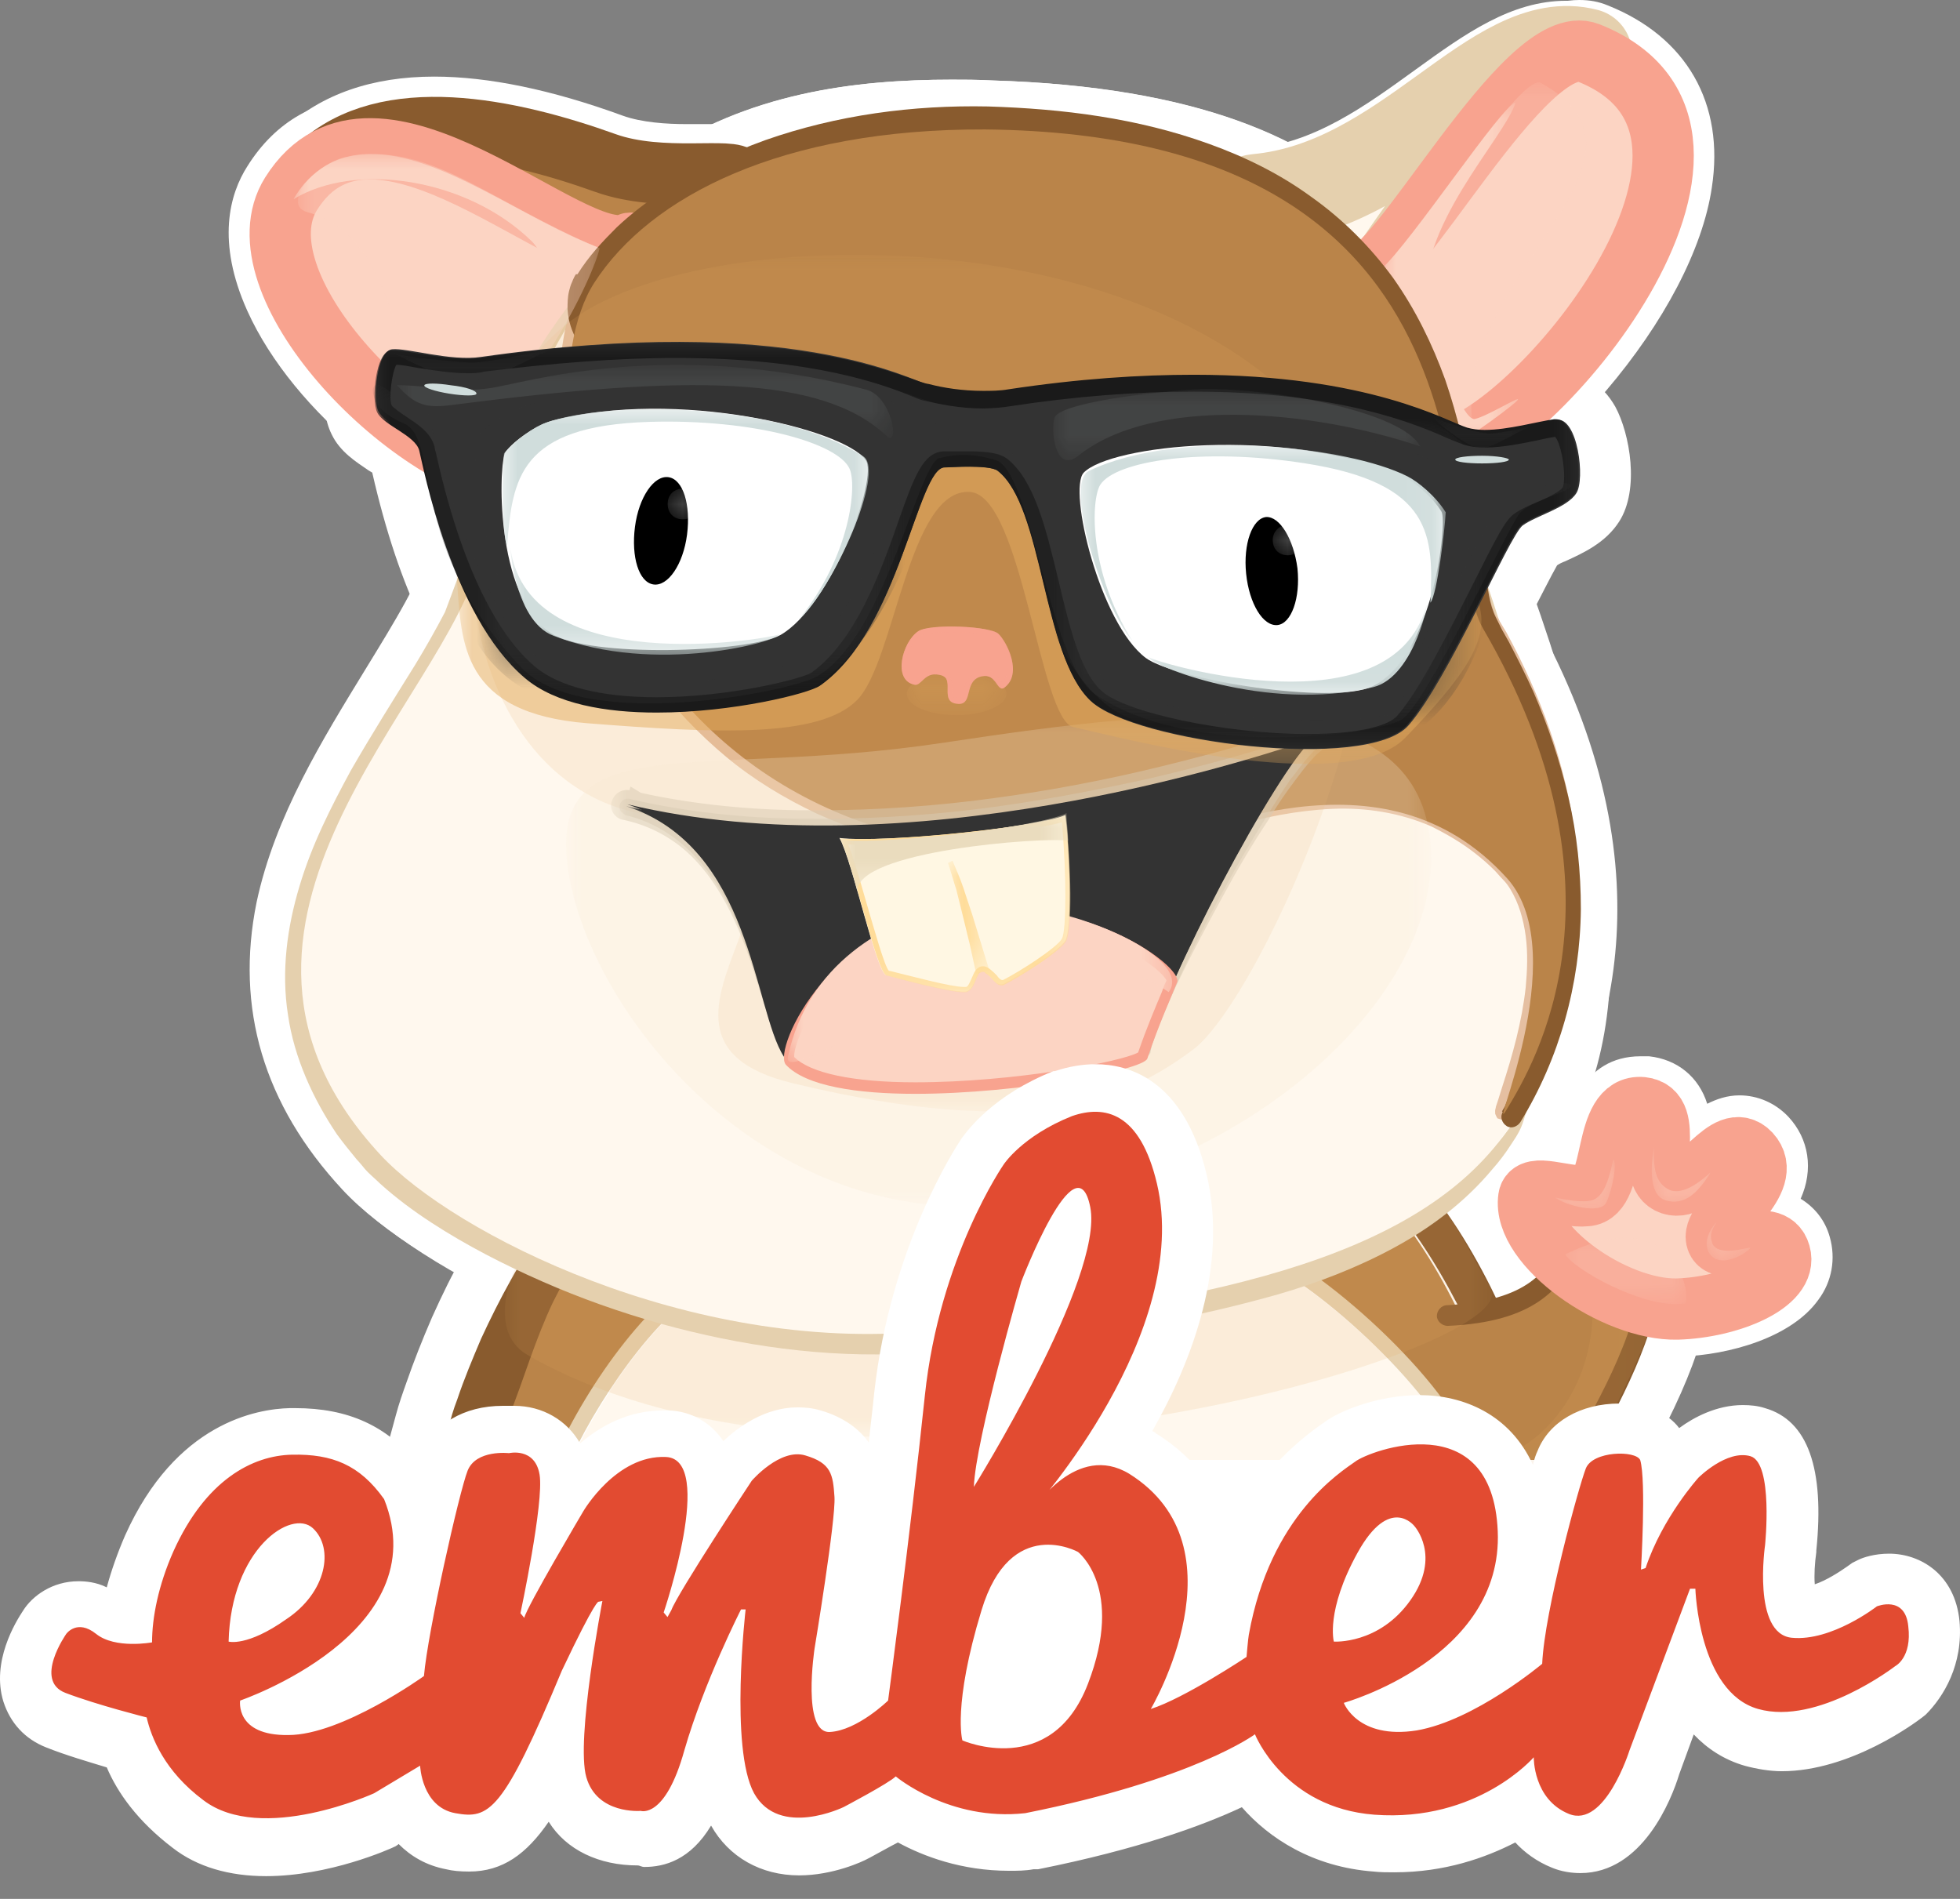 <svg xmlns="http://www.w3.org/2000/svg" xmlns:xlink="http://www.w3.org/1999/xlink" width="64" height="62" viewBox="0 0 64 62"><rect x="0" y="0" width="64" height="62" fill="#808080" stroke="none"/><defs><rect id="a" width="42.391" height="14.806" x="0" y="0"/><rect id="c" width="8.353" height="4.052" x="0" y="0"/><rect id="e" width="6.352" height="4.302" x="0" y="0"/><rect id="g" width="5.877" height="6.828" x="0" y="0"/><rect id="i" width="1.951" height="1.601" x="0" y="0"/><rect id="k" width="1.926" height="1.801" x="0" y="0"/><rect id="m" width="3.952" height="2.151" x="0" y="0"/><rect id="o" width="1.426" height="1.25" x="0" y="0"/><rect id="q" width="32.237" height="9.128" x="0" y="0"/><rect id="s" width="4.502" height="11.154" x="0" y="0"/><rect id="u" width="11.054" height="7.903" x="0" y="0"/><rect id="w" width="6.552" height="11.054" x="0" y="0"/><rect id="y" width="29.336" height="27.986" x="0" y="0"/><rect id="A" width="3.276" height="1.376" x="0" y="0"/><rect id="C" width="3.626" height="2.476" x="0" y="0"/><rect id="E" width="28.236" height="16.031" x="0" y="0"/><rect id="G" width="23.409" height="11.88" x="0" y="0"/><rect id="I" width="22.909" height="11.629" x="0" y="0"/><rect id="K" width="22.409" height="11.354" x="0" y="0"/><rect id="M" width="12.555" height="5.177" x="0" y="0"/><rect id="O" width="7.528" height="5.802" x="0" y="0"/><rect id="Q" width="7.428" height="2.576" x="0" y="0"/><rect id="S" width="1.376" height="3.676" x="0" y="0"/><rect id="U" width="9.854" height="8.928" x="0" y="0"/><rect id="W" width="33.438" height="10.629" x="0" y="0"/><rect id="Y" width="39.34" height="13.28" x="0" y="0"/><rect id="aa" width="12.63" height="8.553" x="0" y="0"/><rect id="ac" width="12.53" height="8.753" x="0" y="0"/><rect id="ae" width="39.09" height="11.504" x="0" y="0"/><rect id="ag" width="5.052" height="1" x="0" y="0"/><rect id="ai" width="5.427" height="1.326" x="0" y="0"/><rect id="ak" width="3.076" height="1" x="0" y="0"/><rect id="am" width="7.228" height="7.153" x="0" y="0"/><rect id="ao" width="6.953" height="7.628" x="0" y="0"/><rect id="aq" width="11.955" height="6.878" x="0" y="0"/><rect id="as" width="8.803" height="3.476" x="0" y="0"/><rect id="au" width="11.93" height="6.377" x="0" y="0"/><rect id="aw" width="9.078" height="2.926" x="0" y="0"/><rect id="ay" width="1" height="1" x="0" y="0"/><rect id="aA" width="1" height="1" x="0" y="0"/><rect id="aC" width="16.206" height="2.376" x="0" y="0"/><rect id="aE" width="11.98" height="2.301" x="0" y="0"/></defs><g fill="none" fill-rule="evenodd"><path fill="#FFF" fill-rule="nonzero" d="M14.43,46.993 C14.48,46.868 14.531,46.743 14.581,46.618 L14.606,46.568 C14.731,46.268 14.856,45.942 14.981,45.642 C15.131,45.242 15.281,44.817 15.431,44.417 C15.531,44.192 15.606,43.967 15.681,43.717 C15.881,43.166 16.156,42.441 16.481,41.741 C16.681,41.316 16.831,41.016 17.006,40.74 C17.207,40.415 17.407,40.115 17.632,39.815 L17.807,39.565 L18.082,39.39 C18.107,39.365 18.157,39.34 18.207,39.315 C18.332,39.24 18.482,39.19 18.582,39.14 C18.757,39.065 18.982,38.99 19.232,38.915 C19.582,38.815 19.983,38.715 20.458,38.615 C21.158,38.465 21.908,38.315 22.859,38.164 C24.284,37.939 25.81,37.739 27.635,37.539 C30.862,37.189 34.088,36.939 37.189,36.789 C38.84,36.714 40.09,36.689 41.266,36.689 C41.516,36.689 41.766,36.689 42.016,36.689 C42.791,36.714 43.692,36.739 44.517,36.864 C44.817,36.914 45.092,36.964 45.292,37.039 C45.367,37.064 45.442,37.089 45.467,37.114 L45.717,37.214 L45.917,37.389 C45.992,37.464 46.067,37.539 46.143,37.614 C46.418,37.889 46.718,38.215 47.018,38.59 C47.968,39.79 48.819,41.241 49.569,42.891 C50.294,44.492 50.744,45.917 51.019,47.318 L51.395,49.294 L46.793,49.294 L46.518,47.968 C46.218,46.568 42.441,42.866 40.565,42.141 C40.365,42.066 39.565,41.841 37.089,41.841 C31.987,41.841 24.784,42.741 23.759,42.966 C22.534,43.542 20.658,45.942 19.582,48.343 L19.132,49.319"/><path fill="#BA8449" fill-rule="nonzero" d="M45.692,39.69 C45.467,39.39 45.217,39.115 44.942,38.865 C44.892,38.815 44.817,38.74 44.767,38.69 C44.767,38.69 44.742,38.69 44.717,38.665 C44.592,38.615 44.417,38.59 44.242,38.565 C43.517,38.465 42.741,38.44 41.966,38.415 C40.39,38.39 38.815,38.44 37.239,38.515 C34.088,38.665 30.912,38.915 27.786,39.265 C26.21,39.44 24.634,39.64 23.084,39.89 C22.308,40.015 21.533,40.14 20.783,40.315 C20.408,40.39 20.033,40.49 19.682,40.59 C19.507,40.64 19.332,40.69 19.182,40.765 C19.107,40.79 19.032,40.816 19.007,40.866 C19.007,40.866 18.982,40.866 18.982,40.891 C18.807,41.141 18.632,41.391 18.457,41.666 C18.282,41.941 18.157,42.241 18.007,42.541 C17.732,43.141 17.482,43.767 17.257,44.392 C17.031,45.017 16.781,45.667 16.556,46.318 C16.431,46.643 16.306,46.968 16.156,47.293 C16.106,47.443 16.031,47.593 15.956,47.743 L18.082,47.743 C19.232,45.167 21.408,42.216 23.209,41.491 C23.709,41.291 31.762,40.29 37.089,40.29 C39.065,40.29 40.415,40.44 41.166,40.715 C43.341,41.566 47.693,45.592 48.143,47.768 L49.369,47.768 C49.119,46.393 48.618,45.042 48.043,43.742 C47.393,42.241 46.618,40.866 45.692,39.69"/><path fill="#FFF" fill-rule="nonzero" d="M47.993,49.319 L47.743,47.968 C47.518,46.843 47.143,45.642 46.543,44.317 C45.892,42.916 45.192,41.691 44.392,40.715 C44.242,40.515 44.092,40.34 43.942,40.19 C43.316,40.09 42.591,40.09 41.941,40.065 C41.716,40.065 41.491,40.065 41.241,40.065 C40.115,40.065 38.915,40.09 37.314,40.165 C34.263,40.315 31.137,40.565 27.961,40.916 C26.185,41.116 24.709,41.316 23.359,41.516 C22.484,41.641 21.783,41.791 21.158,41.916 C20.758,42.016 20.458,42.091 20.183,42.166 C20.133,42.166 20.108,42.191 20.083,42.191 C20.033,42.291 19.958,42.366 19.908,42.466 C19.783,42.666 19.682,42.891 19.507,43.191 C19.232,43.767 19.007,44.367 18.807,44.892 C18.707,45.117 18.632,45.342 18.557,45.567 C18.407,45.992 18.257,46.418 18.082,46.843 C17.957,47.168 17.807,47.493 17.682,47.843 L17.657,47.893 C17.607,48.043 17.532,48.193 17.482,48.318 L17.031,49.319 L14.105,49.319 L13.68,49.119 L13.63,49.094 C12.63,48.518 12.63,47.668 12.655,47.318 L12.655,47.243 L12.705,47.018 L12.78,46.743 C12.83,46.568 12.88,46.368 12.93,46.193 C13.03,45.817 13.155,45.467 13.28,45.117 C13.505,44.467 13.78,43.767 14.105,43.016 C14.455,42.241 14.781,41.566 15.156,40.941 C15.331,40.615 15.531,40.29 15.781,39.915 C16.006,39.565 16.256,39.215 16.506,38.89 C16.731,38.615 16.931,38.44 17.081,38.34 L17.106,38.34 C17.257,38.215 17.407,38.139 17.482,38.114 C17.707,37.989 17.882,37.914 18.007,37.864 C18.307,37.739 18.582,37.664 18.807,37.589 C19.307,37.439 19.783,37.339 20.133,37.264 C20.858,37.114 21.633,36.964 22.609,36.814 C24.059,36.589 25.585,36.414 27.46,36.214 C30.712,35.889 33.963,35.639 37.114,35.513 C38.615,35.463 39.79,35.413 40.866,35.413 C41.266,35.413 41.641,35.413 42.016,35.413 C42.816,35.438 43.717,35.463 44.692,35.614 L44.717,35.614 C44.942,35.664 45.292,35.714 45.692,35.839 L45.717,35.839 C45.817,35.889 45.967,35.939 46.143,36.014 C46.268,36.089 46.368,36.139 46.443,36.189 L46.568,36.289 L46.668,36.364 L46.768,36.464 C46.868,36.564 46.943,36.639 47.043,36.739 C47.368,37.064 47.668,37.414 47.993,37.839 C48.994,39.14 49.869,40.64 50.669,42.416 C51.044,43.241 51.37,44.067 51.62,44.867 C51.895,45.742 52.095,46.568 52.245,47.368 L52.545,49.294 L47.993,49.294 L47.993,49.319 L47.993,49.319 Z"/><path fill="#FFF" fill-rule="nonzero" d="M16.031,49.319 L17.131,46.943 C18.057,44.967 20.283,41.341 22.759,40.315 L22.809,40.29 C23.634,39.99 31.987,39.015 37.089,39.015 C39.94,39.015 41.016,39.29 41.566,39.515 C44.142,40.515 48.618,44.742 49.219,47.243 L49.719,49.294 L16.031,49.294 L16.031,49.319 Z"/><path fill="#FFF" fill-rule="nonzero" d="M46.318,49.319 L46.017,48.043 C45.742,46.868 42.216,43.341 40.39,42.616 C40.215,42.541 39.49,42.341 37.089,42.341 C32.187,42.341 25.085,43.216 23.934,43.442 C22.984,43.917 21.258,45.942 20.133,48.343 L19.682,49.294 L15.531,49.294 L16.581,46.968 C17.807,44.217 20.233,40.816 22.609,39.865 C23.534,39.49 31.987,38.54 37.114,38.54 C39.34,38.54 40.841,38.715 41.766,39.065 C44.342,40.065 49.169,44.417 49.769,47.318 L50.169,49.319 L46.318,49.319 Z"/><path fill="#FFF" fill-rule="nonzero" d="M48.243,49.319 L47.768,48.869 C45.967,47.193 45.467,43.717 46.017,42.291 C46.393,41.341 47.193,41.016 47.793,41.016 C47.968,41.016 48.118,41.041 48.268,41.091 C48.593,41.066 49.344,40.44 49.569,40.09 C49.919,39.44 50.594,39.04 51.42,39.04 C52.645,39.04 54.646,40.015 55.296,40.941 C55.671,41.466 55.771,42.091 55.571,42.641 C55.546,42.691 55.521,42.791 55.471,42.916 C54.796,44.942 53.92,47.418 53.22,48.568 L52.745,49.344 L48.243,49.319 L48.243,49.319 Z"/><path fill="#FFF" fill-rule="nonzero" d="M48.093,49.319 L49.644,46.793 C50.394,45.567 50.919,44.567 51.269,43.792 C50.394,44.417 49.169,44.792 47.343,44.892 L47.293,44.842 L47.268,45.017 C46.193,45.017 45.317,44.142 45.267,43.066 C45.242,42.541 45.442,42.016 45.792,41.616 C46.143,41.216 46.643,40.991 47.168,40.966 C48.969,40.891 49.194,40.465 49.519,39.84 C49.969,38.99 50.944,38.49 52.22,38.49 C52.545,38.49 52.87,38.515 53.17,38.59 C54.746,38.94 55.771,40.14 55.846,41.691 C55.921,43.266 55.046,45.567 53.295,48.518 L52.82,49.319 L48.093,49.319 L48.093,49.319 Z"/><path fill="#FFF" fill-rule="nonzero" d="M54.671 44.392C52.645 44.392 50.444 43.066 49.319 41.766 48.293 40.59 48.193 39.54 48.293 38.865 48.418 38.039 49.094 37.214 50.319 37.214 50.544 37.214 50.769 37.239 50.969 37.264 51.169 36.364 51.645 34.488 53.57 34.488 53.67 34.488 53.745 34.488 53.845 34.488 54.771 34.588 55.471 35.163 55.746 36.039 56.046 35.889 56.396 35.764 56.797 35.764 57.397 35.764 57.972 36.014 58.397 36.464 59.072 37.189 59.222 38.19 58.797 39.14 59.247 39.415 59.598 39.84 59.748 40.39 59.948 41.091 59.823 41.841 59.373 42.441 58.497 43.667 56.471 44.242 54.871 44.292 54.771 44.392 54.721 44.392 54.671 44.392M52.67 3.201C50.844 4.352 48.844 6.978 46.393 10.579 46.017 11.154 45.392 11.454 44.692 11.454 43.792 11.454 42.641 10.904 41.316 9.829 39.215 8.128 39.165 7.178 39.14 6.803 39.09 5.802 39.84 4.952 40.891 4.852 42.916 4.677 44.592 3.451 46.218 2.276 47.843 1.1 49.344.025 51.144.025 51.495.025 51.87.075 52.22.15"/><path fill="#FFF8EE" fill-rule="nonzero" d="M41.041,6.527 C45.942,6.077 48.819,1 51.795,1.776 C49.794,3.026 47.818,5.527 45.042,9.629 C44.367,10.604 39.69,6.653 41.041,6.527"/><path fill="#FFF" fill-rule="nonzero" d="M9.279 4.202C10.504 3.076 12.155 2.501 14.18 2.501 15.931 2.501 18.007 2.926 20.333 3.776 20.958 4.002 21.783 4.052 22.409 4.052 22.584 4.052 22.759 4.052 22.909 4.052 23.059 4.052 23.209 4.052 23.334 4.052 23.909 4.052 25.135 4.052 25.66 5.177 25.835 5.602 26.06 6.477 25.385 7.503 24.559 8.778 22.383 10.129 20.283 10.129 20.258 10.129 20.208 10.129 20.183 10.129 19.057 10.104 18.007 9.504 16.781 8.828 15.256 7.978 13.53 7.003 11.479 7.003 11.204 7.003 10.904 7.028 10.629 7.053M46.993 16.331C46.092 16.331 44.392 15.956 43.316 13.405 42.716 12.055 42.516 10.529 42.516 9.679 42.516 7.928 43.441 7.453 44.017 7.328 44.417 6.928 45.167 5.902 45.717 5.127 47.993 2.026 49.644 0 51.57 0 51.895 0 52.195.05 52.495.175 55.071 1.2 56.321 3.376 55.896 6.127 55.596 8.153 54.321 10.554 52.445 12.755 51.57 13.78 49.294 16.181 47.268 16.331 47.168 16.331 47.093 16.331 46.993 16.331"/><path fill="#FFF" fill-rule="nonzero" d="M17.432,17.282 C17.207,17.282 16.981,17.282 16.781,17.232 C13.58,16.706 9.579,13.48 8.078,10.154 C7.053,7.878 7.503,6.327 8.078,5.427 C9.003,3.952 10.379,3.176 12.08,3.176 C14.13,3.176 16.181,4.302 17.982,5.277 C18.682,5.652 19.682,6.202 20.108,6.302 C20.258,6.252 20.408,6.227 20.583,6.227 C21.233,6.227 21.833,6.577 22.183,7.178 C23.009,8.628 22.509,12.53 21.208,14.781 C20.308,16.431 18.957,17.282 17.432,17.282 L17.432,17.282 Z"/><path fill="#FFF" fill-rule="nonzero" d="M28.586,45.192 C21.083,45.192 13.655,41.516 11.179,38.84 C8.603,36.064 7.678,32.913 8.378,29.461 C8.978,26.635 10.554,24.109 11.93,21.858 C12.88,20.308 13.78,18.857 14.03,17.807 C17.081,4.327 24.734,2.601 31.062,2.601 C31.462,2.601 31.887,2.601 32.362,2.626 C45.842,3.026 47.193,9.529 47.993,13.43 C48.143,14.155 48.293,14.831 48.468,15.281 C52.995,26.385 53.745,33.038 50.969,37.539 C48.243,41.966 42.266,44.142 30.362,45.117 C29.786,45.167 29.186,45.192 28.586,45.192 L28.586,45.192 Z"/><path fill="#FFF" fill-rule="nonzero" d="M28.311,45.217 C20.658,45.217 13.58,41.416 11.204,38.84 C8.628,36.064 7.703,32.913 8.403,29.461 C9.003,26.635 10.579,24.109 11.955,21.858 C12.905,20.308 13.805,18.857 14.055,17.807 C17.106,4.327 24.759,2.601 31.087,2.601 C31.487,2.601 31.912,2.601 32.387,2.626 C45.867,3.026 47.218,9.529 48.018,13.43 C48.168,14.155 48.318,14.831 48.493,15.281 C52.945,26.21 53.67,32.812 50.944,37.314 C47.818,42.491 40.465,44.167 30.412,45.117 C29.711,45.192 29.011,45.217 28.311,45.217"/><path fill="#FFF" fill-rule="nonzero" d="M47.793,35.814 C47.893,35.589 47.993,35.338 48.093,35.113 C49.119,32.662 49.894,30.512 48.668,29.136 C47.218,27.535 41.091,24.634 35.639,22.083 C25.21,17.157 18.757,13.98 17.832,10.829 C17.607,10.029 17.707,9.203 18.132,8.503 C19.933,5.677 24.959,2.651 31.837,2.651 C31.912,2.651 31.962,2.651 32.037,2.651 C38.515,2.701 43.216,4.577 46.042,8.178 C48.443,11.229 48.969,14.806 49.369,17.407 C49.494,18.282 49.669,19.407 49.844,19.707 C54.746,28.136 52.495,34.363 50.719,37.289 L47.793,35.814 Z"/><path fill="#FFF" fill-rule="nonzero" d="M42.666,26.11 C40.14,26.11 35.914,25.485 34.463,24.084 C33.313,22.984 32.887,21.158 32.437,19.382 C32.262,18.632 31.962,17.432 31.687,16.881 C31.687,16.881 31.662,16.881 31.662,16.881 C31.562,17.157 31.437,17.507 31.337,17.782 C30.662,19.682 29.711,22.308 27.736,23.734 C26.885,24.359 23.809,24.909 21.433,24.909 L21.433,24.909 C19.057,24.909 17.257,24.409 16.056,23.384 C14.33,21.933 13.03,19.257 12.155,15.431 C12.105,15.406 12.08,15.381 12.03,15.356 C11.629,15.081 11.104,14.756 10.829,14.18 C10.379,13.28 10.554,11.679 11.029,10.829 C11.379,10.204 11.98,9.804 12.63,9.754 C12.705,9.754 12.755,9.754 12.855,9.754 C13.205,9.754 13.555,9.804 13.955,9.879 C14.355,9.954 14.831,10.029 15.231,10.029 C15.331,10.029 15.406,10.029 15.456,10.029 C17.832,9.679 20.058,9.529 22.083,9.529 C27.01,9.529 29.611,10.529 30.587,10.929 C30.662,10.954 30.737,10.979 30.787,11.004 C31.062,11.079 31.587,11.179 32.137,11.179 C32.337,11.179 32.537,11.179 32.712,11.129 C34.938,10.779 37.064,10.629 39.015,10.629 C44.217,10.629 46.968,11.804 48.168,12.33 C48.268,12.38 48.368,12.43 48.443,12.43 C48.443,12.43 48.493,12.43 48.543,12.43 C48.869,12.43 49.344,12.33 49.744,12.255 C50.044,12.18 50.344,12.13 50.619,12.08 C50.694,12.08 50.769,12.08 50.844,12.08 C51.62,12.08 52.32,12.53 52.745,13.28 C53.22,14.155 53.545,15.981 52.87,17.031 C52.42,17.732 51.695,18.057 51.094,18.332 C51.019,18.357 50.919,18.407 50.844,18.457 C50.644,18.807 50.294,19.507 49.994,20.083 C49.119,21.783 48.143,23.734 47.243,24.784 C46.443,25.685 44.942,26.11 42.666,26.11"/><g transform="translate(10.579 10.904)"><mask id="b" fill="#fff"><use xlink:href="#a"/></mask><g mask="url(#b)" opacity=".3"><path fill="#FFF" fill-rule="nonzero" d="M31.115,14.781 C29.114,14.781 26.288,14.481 24.262,13.055 C23.112,12.23 22.587,10.579 21.861,7.928 C21.661,7.178 21.361,6.127 21.136,5.602 L21.136,5.602 C21.011,5.902 20.861,6.302 20.736,6.628 C19.986,8.653 18.96,11.404 17.084,12.555 C16.109,13.155 13.083,13.705 10.732,13.705 C8.206,13.705 6.38,13.13 5.33,12.03 C2.654,9.229 2.129,6.552 1.804,4.977 C1.754,4.752 1.704,4.452 1.654,4.277 C0.078,3.451 -0.022,2.226 0.003,1.701 C0.078,0.725 0.828,0 1.754,0 C2.379,0 2.779,0.3 3.079,0.5 C3.104,0.525 3.129,0.55 3.179,0.55 C3.204,0.55 3.279,0.575 3.304,0.6 C3.704,0.725 4.88,1.05 5.13,2.576 C5.18,2.851 5.58,4.452 6.23,6.127 C7.256,8.803 7.981,9.254 8.056,9.279 C8.906,9.579 9.907,9.729 11.032,9.729 C12.883,9.729 14.433,9.329 15.059,9.128 C15.434,8.553 16.184,7.053 16.709,6.027 C18.285,2.901 18.56,2.426 19.235,2.076 C19.61,1.876 20.061,1.776 20.636,1.776 C21.386,1.776 22.461,1.951 22.962,2.176 C24.112,2.676 24.712,4.177 26.063,8.053 C26.313,8.753 26.613,9.654 26.813,10.104 C27.814,10.579 30.089,10.904 32.465,10.904 C33.141,10.904 33.641,10.879 33.966,10.854 C34.191,10.379 34.516,9.704 34.791,9.128 C36.692,5.077 36.992,4.602 37.467,4.227 C38.292,3.601 39.743,3.176 40.568,3.176 C41.669,3.176 42.269,3.901 42.419,4.602 C42.694,6.052 41.269,6.603 40.793,6.778 C40.668,6.828 40.493,6.903 40.368,6.953 C40.193,7.253 39.868,7.903 39.618,8.428 C37.567,12.43 36.892,13.53 36.117,14.005 C35.166,14.531 32.865,14.781 31.115,14.781" transform="translate(-.034 .02)"/></g></g><g transform="translate(11.204 9.829)"><mask id="d" fill="#fff"><use xlink:href="#c"/></mask><g mask="url(#d)" opacity=".3"><path fill="#FFF" fill-rule="nonzero" d="M4.127,4.077 C3.826,4.077 3.251,4.027 2.101,3.651 C1.801,3.551 1.526,3.451 1.351,3.376 C0.975,3.226 0,2.851 0,1.701 L0,0.025 L1.651,0.025 C1.876,0.025 2.026,0.075 2.151,0.1 C2.501,0.15 3.626,0.225 4.002,0.25 L4.227,0.275 C4.527,0.275 5.452,0.15 5.852,0.1 C6.352,0.025 6.502,0 6.703,0 L8.128,0 L8.353,1.401 C8.453,2.101 8.078,2.976 7.153,3.251 C7.103,3.276 6.928,3.326 6.778,3.376 C5.902,3.701 5.027,4.002 4.277,4.027 C4.227,4.077 4.177,4.077 4.127,4.077" transform="translate(-.028 -.046)"/></g></g><g transform="translate(36.739 11.98)"><g transform="translate(8.478)"><mask id="f" fill="#fff"><use xlink:href="#e"/></mask><g mask="url(#f)" opacity=".3"><path fill="#FFF" fill-rule="nonzero" d="M3.126,4.302 C2.576,4.302 2.026,4.077 1.275,3.551 C0.55,3.051 0,2.551 0,1.676 L0,0 L1.626,0 C1.851,0 2.076,0.05 2.301,0.15 C2.476,0.225 3.151,0.45 3.451,0.525 C3.551,0.525 3.751,0.475 4.152,0.4 C4.352,0.35 4.477,0.35 4.652,0.35 L6.077,0.35 L6.302,1.751 C6.402,2.426 6.102,3.276 5.177,3.601 C5.127,3.626 4.977,3.701 4.877,3.751 C4.427,3.977 3.901,4.227 3.376,4.327 C3.326,4.302 3.226,4.302 3.126,4.302" transform="translate(-.003 -.022)"/></g></g><polygon fill="#FFF" fill-rule="nonzero" points="6.152 41.016 0 41.016 0 35.689 6.152 35.689"/></g><path fill="#BA8449" fill-rule="nonzero" d="M45.692,39.69 C45.467,39.39 45.217,39.115 44.942,38.865 C44.892,38.815 44.817,38.74 44.767,38.69 C44.767,38.69 44.742,38.69 44.717,38.665 C44.592,38.615 44.417,38.59 44.242,38.565 C43.517,38.465 42.741,38.44 41.966,38.415 C40.39,38.39 38.815,38.44 37.239,38.515 C34.088,38.665 30.912,38.915 27.786,39.265 C26.21,39.44 24.634,39.64 23.084,39.89 C22.308,40.015 21.533,40.14 20.783,40.315 C20.408,40.39 20.033,40.49 19.682,40.59 C19.507,40.64 19.332,40.69 19.182,40.765 C19.107,40.79 19.032,40.816 19.007,40.866 C19.007,40.866 18.982,40.866 18.982,40.891 C18.807,41.141 18.632,41.391 18.457,41.666 C18.282,41.941 18.157,42.241 18.007,42.541 C17.732,43.141 17.482,43.767 17.257,44.392 C17.031,45.017 16.781,45.667 16.556,46.318 C16.431,46.643 16.306,46.968 16.156,47.293 C16.106,47.443 16.031,47.593 15.956,47.743 L18.082,47.743 C19.232,45.167 21.408,42.216 23.209,41.491 C23.709,41.291 31.762,40.29 37.089,40.29 C39.065,40.29 40.415,40.44 41.166,40.715 C43.341,41.566 47.693,45.592 48.143,47.768 L49.369,47.768 C49.119,46.393 48.618,45.042 48.043,43.742 C47.393,42.241 46.618,40.866 45.692,39.69"/><path fill="#895B2E" fill-rule="nonzero" d="M49.194,43.116 C48.518,41.616 47.743,40.19 46.718,38.89 C46.468,38.565 46.193,38.24 45.892,37.939 C45.817,37.864 45.742,37.789 45.667,37.714 L45.617,37.664 L45.592,37.639 L45.542,37.589 C45.492,37.564 45.442,37.539 45.417,37.514 C45.342,37.464 45.267,37.439 45.192,37.414 C44.917,37.314 44.717,37.289 44.492,37.239 C43.642,37.114 42.841,37.089 42.041,37.064 C40.415,37.039 38.84,37.064 37.239,37.139 C34.038,37.264 30.862,37.514 27.686,37.839 C26.11,38.014 24.509,38.19 22.909,38.44 C22.108,38.565 21.333,38.69 20.533,38.865 C20.133,38.965 19.732,39.04 19.332,39.165 C19.132,39.215 18.932,39.29 18.707,39.39 C18.607,39.44 18.482,39.49 18.357,39.565 C18.307,39.615 18.232,39.64 18.157,39.69 C18.082,39.74 18.007,39.815 17.907,39.94 L17.907,39.94 C17.682,40.215 17.457,40.54 17.257,40.841 C17.056,41.141 16.856,41.466 16.681,41.791 C16.331,42.416 16.006,43.066 15.706,43.717 C15.431,44.367 15.156,45.017 14.931,45.692 C14.806,46.017 14.706,46.343 14.631,46.693 C14.581,46.868 14.531,47.018 14.48,47.193 L14.405,47.443 L14.38,47.568 C14.38,47.593 14.43,47.618 14.531,47.693 L14.556,47.693 L16.006,47.693 C16.081,47.543 16.131,47.393 16.206,47.243 C16.331,46.918 16.481,46.593 16.606,46.293 C16.856,45.642 17.081,45.017 17.307,44.367 C17.532,43.742 17.782,43.091 18.057,42.516 C18.207,42.216 18.357,41.941 18.507,41.641 C18.682,41.366 18.832,41.116 19.032,40.866 C19.032,40.866 19.057,40.866 19.057,40.841 C19.107,40.816 19.182,40.79 19.232,40.74 C19.382,40.69 19.557,40.615 19.732,40.565 C20.083,40.465 20.458,40.365 20.833,40.29 C21.583,40.115 22.358,39.99 23.134,39.865 C24.684,39.615 26.26,39.415 27.836,39.24 C30.987,38.89 34.138,38.64 37.289,38.49 C38.865,38.415 40.44,38.365 42.016,38.39 C42.791,38.415 43.592,38.44 44.292,38.54 C44.467,38.565 44.642,38.615 44.767,38.64 C44.792,38.64 44.817,38.64 44.817,38.665 C44.867,38.715 44.942,38.79 44.992,38.84 C45.267,39.115 45.492,39.39 45.742,39.665 C46.668,40.841 47.443,42.216 48.093,43.617 C48.668,44.917 49.169,46.268 49.419,47.643 L50.669,47.643 C50.544,46.868 50.344,46.118 50.119,45.392 C49.819,44.617 49.519,43.867 49.194,43.116"/><path fill="#FFF8EE" fill-rule="nonzero" d="M40.991,41.091 C40.34,40.841 39.015,40.69 37.114,40.69 C31.762,40.69 23.859,41.691 23.434,41.866 C21.808,42.516 19.783,45.267 18.657,47.668 L47.643,47.668 C47.168,45.792 43.141,41.941 40.991,41.091"/><path fill="#E5D0AE" fill-rule="nonzero" d="M41.166,40.615 C40.44,40.34 39.065,40.19 37.089,40.19 C31.762,40.19 23.709,41.191 23.209,41.391 C21.383,42.141 19.232,45.067 18.082,47.643 L18.632,47.643 C19.757,45.267 21.783,42.516 23.409,41.841 C23.834,41.666 31.737,40.665 37.089,40.665 C38.99,40.665 40.315,40.79 40.966,41.066 C43.116,41.891 47.143,45.767 47.618,47.643 L48.118,47.643 C47.693,45.492 43.341,41.466 41.166,40.615"/><path fill="#BA8449" fill-rule="nonzero" d="M51.069,40.841 C50.769,41.466 49.194,43.066 47.868,42.691 C47.168,42.491 47.293,46.193 48.894,47.668 L51.795,47.668 C52.595,46.393 53.845,42.491 53.996,42.091 C54.171,41.616 51.37,40.215 51.069,40.841"/><path fill="#895B2E" fill-rule="nonzero" d="M54.146,41.766 C54.096,40.966 53.62,40.39 52.77,40.19 C52.095,40.04 51.194,40.165 50.969,40.59 C50.519,41.441 49.969,42.466 47.243,42.616 C47.068,42.616 46.918,42.791 46.918,42.966 C46.918,43.141 47.093,43.291 47.268,43.291 C50.119,43.166 50.944,42.066 51.545,40.941 C51.67,40.841 52.345,40.715 52.895,40.941 C53.295,41.116 53.47,41.391 53.495,41.816 C53.57,43.366 51.945,46.243 51.069,47.693 L51.845,47.693 C52.82,45.992 54.221,43.366 54.146,41.766"/><g transform="translate(48.343 41.29)"><mask id="h" fill="#fff"><use xlink:href="#g"/></mask><g mask="url(#h)" opacity=".15"><path fill="#E3AB5E" fill-rule="nonzero" d="M0.194,6.44 C1.97,6.014 3.545,4.239 3.67,1.713 C3.695,1.238 2.72,0.337 2.72,0.087 C2.72,-0.163 5.696,0.137 5.846,0.837 C5.971,1.538 3.995,5.764 3.32,6.465 C2.67,7.14 -0.856,6.69 0.194,6.44" transform="translate(-.01 .013)"/></g></g><path fill="#FCD4C3" fill-rule="nonzero" d="M49.919,39.115 C49.694,40.665 52.72,42.791 54.771,42.741 C56.471,42.691 58.397,41.891 58.122,40.941 C57.847,39.965 56.196,41.116 56.046,40.44 C55.921,39.79 57.972,38.565 57.147,37.664 C56.371,36.839 55.471,38.965 54.571,38.665 C53.67,38.365 54.746,36.289 53.62,36.164 C52.295,36.039 52.795,38.99 51.795,39.04 C51.094,39.115 49.994,38.615 49.919,39.115"/><path stroke="#F8A38F" stroke-width="2" d="M49.919,39.115 C49.694,40.665 52.72,42.791 54.771,42.741 C56.471,42.691 58.397,41.891 58.122,40.941 C57.847,39.965 56.196,41.116 56.046,40.44 C55.921,39.79 57.972,38.565 57.147,37.664 C56.371,36.839 55.471,38.965 54.571,38.665 C53.67,38.365 54.746,36.289 53.62,36.164 C52.295,36.039 52.795,38.99 51.795,39.04 C51.094,39.115 49.994,38.615 49.919,39.115 Z"/><g transform="translate(50.77 37.864)"><mask id="j" fill="#fff"><use xlink:href="#i"/></mask><g mask="url(#j)" opacity=".5"><path fill="#FCD4C3" fill-rule="nonzero" d="M0,1.25 C0.325,1.501 1.501,1.826 1.676,1.401 C1.876,0.975 2.026,0.125 1.901,0 C1.801,0.4 1.676,1.15 1.25,1.326 C0.925,1.451 0.225,1.3 0,1.25" transform="translate(.01 -.015)"/></g></g><g transform="translate(53.946 37.464)"><mask id="l" fill="#fff"><use xlink:href="#k"/></mask><g mask="url(#l)" opacity=".5"><path fill="#FCD4C3" fill-rule="nonzero" d="M0.076,0 C0.026,0.275 -0.199,1.576 0.476,1.751 C1.052,1.901 1.477,1.551 1.927,0.825 C1.677,1.05 1.052,1.601 0.576,1.401 C0.101,1.175 0.051,0.675 0.076,0" transform="translate(-.011 -.015)"/></g></g><g transform="translate(51.094 40.415)"><mask id="n" fill="#fff"><use xlink:href="#m"/></mask><g mask="url(#n)" opacity=".25"><path fill="#FCD4C3" fill-rule="nonzero" d="M0,0.538 C3.401,-1.138 4.102,1.588 3.926,2.138 C2.576,2.363 0.2,0.963 0,0.538" transform="translate(.019 .002)"/></g></g><g transform="translate(55.721 39.89)"><mask id="p" fill="#fff"><use xlink:href="#o"/></mask><g mask="url(#p)" opacity=".5"><path fill="#FCD4C3" fill-rule="nonzero" d="M0.33,0 C-0.245,0.65 0.03,1.175 0.405,1.25 C0.881,1.351 1.506,0.85 1.406,0.85 C1.281,0.85 0.355,1.15 0.18,0.7 C0.055,0.35 0.255,0.15 0.33,0" transform="translate(.007 -.001)"/></g></g><g transform="translate(16.481 37.814)"><mask id="r" fill="#fff"><use xlink:href="#q"/></mask><g mask="url(#r)" opacity=".15"><path fill="#E3AB5E" fill-rule="nonzero" d="M0.732,6.437 C11.661,12.714 33.344,6.337 32.194,4.286 C30.668,1.56 30.068,-0.141 26.717,0.009 C23.391,0.184 1.982,1.885 1.107,2.535 C0.257,3.21 -0.694,5.611 0.732,6.437" transform="translate(.002 -.018)"/></g></g><path fill="#FFF8EE" fill-rule="nonzero" d="M41.041,6.527 C45.942,6.077 48.819,1 51.795,1.776 C49.794,3.026 47.818,5.527 45.042,9.629 C44.367,10.604 39.69,6.653 41.041,6.527"/><path stroke="#E5D0AE" stroke-linecap="round" stroke-linejoin="round" stroke-width="3" d="M41.041,6.527 C45.942,6.077 48.819,1 51.795,1.776 C49.794,3.026 47.818,5.527 45.042,9.629 C44.367,10.604 39.69,6.653 41.041,6.527 Z"/><path fill="#BA8449" fill-rule="nonzero" d="M10.404,5.427 C12.605,3.376 16.581,4.177 19.783,5.327 C21.608,5.977 23.984,5.452 24.134,5.827 C24.534,6.703 22.158,8.503 20.208,8.453 C18.282,8.428 15.056,4.802 10.404,5.427"/><path stroke="#895B2E" stroke-linecap="round" stroke-linejoin="round" stroke-width="2" d="M10.404,5.427 C12.605,3.376 16.581,4.177 19.783,5.327 C21.608,5.977 23.984,5.452 24.134,5.827 C24.534,6.703 22.158,8.503 20.208,8.453 C18.282,8.428 15.056,4.802 10.404,5.427 Z"/><path fill="#FCD4C3" fill-rule="nonzero" d="M44.392,8.953 C45.517,9.279 49.794,0.9 51.87,1.726 C58.472,4.352 49.869,14.455 47.143,14.681 C44.392,14.881 43.767,8.753 44.392,8.953"/><path stroke="#F8A38F" stroke-width="2" d="M44.392,8.953 C45.517,9.279 49.794,0.9 51.87,1.726 C58.472,4.352 49.869,14.455 47.143,14.681 C44.392,14.881 43.767,8.753 44.392,8.953 Z"/><path fill="#FCD4C3" fill-rule="nonzero" d="M20.533,7.953 C18.707,8.753 12.23,1.976 9.504,6.327 C7.703,9.203 13.155,15.006 17.056,15.631 C20.958,16.256 21.483,7.528 20.533,7.953"/><path stroke="#F8A38F" stroke-width="2" d="M20.533,7.953 C18.707,8.753 12.23,1.976 9.504,6.327 C7.703,9.203 13.155,15.006 17.056,15.631 C20.958,16.256 21.483,7.528 20.533,7.953 Z"/><g transform="translate(45.092 3.351)"><mask id="t" fill="#fff"><use xlink:href="#s"/></mask><g fill="#FCD4C3" fill-rule="nonzero" mask="url(#t)"><path d="M4.409,0 C4.059,1.15 1.108,4.127 1.508,6.678 C1.658,7.628 2.658,10.429 3.083,10.329 C3.509,10.229 4.584,9.554 4.484,9.704 C4.384,9.854 2.983,10.879 2.458,11.154 C1.933,10.879 -0.293,5.702 0.032,5.427 C1.008,4.552 3.984,0.05 4.409,0" transform="translate(-.015)"/></g></g><g transform="translate(9.604 5.027)"><mask id="v" fill="#fff"><use xlink:href="#u"/></mask><g fill="#FCD4C3" fill-rule="nonzero" mask="url(#v)"><path d="M0,1.476 C2.001,0.251 5.652,0.776 7.778,2.852 C8.528,3.602 8.753,6.103 7.053,7.804 C6.377,8.479 11.054,5.403 11.079,4.503 C11.079,3.602 10.779,3.352 10.079,3.102 C7.503,2.152 4.802,-0.049 2.451,0.001 C0.925,0.026 0.225,1.076 0,1.476" transform="translate(-.017)"/></g></g><g transform="translate(45.242 2.701)"><mask id="x" fill="#fff"><use xlink:href="#w"/></mask><g mask="url(#x)" opacity=".25"><path fill="#FCD4C3" fill-rule="nonzero" d="M5.041,0.005 C9.593,2.506 2.265,6.308 2.815,11.034 C1.865,10.934 -0.486,6.358 0.089,5.957 C0.89,5.407 4.266,-0.195 5.041,0.005" transform="translate(.01 -.011)"/></g></g><path fill="#E5D0AE" fill-rule="nonzero" d="M15.181,18.057 C15.256,17.732 15.306,17.382 15.306,17.056 C15.331,16.706 15.356,16.356 15.431,16.031 C15.456,15.856 15.506,15.681 15.581,15.531 C15.656,15.381 15.706,15.206 15.756,15.056 C15.881,14.731 16.006,14.405 16.156,14.105 C16.731,12.83 17.382,11.629 18.182,10.504 C18.982,9.379 19.858,8.328 20.858,7.428 C21.858,6.502 23.034,5.752 24.284,5.252 C25.535,4.727 26.885,4.402 28.236,4.252 C29.586,4.077 30.937,4.052 32.287,4.077 C33.638,4.102 34.988,4.177 36.339,4.352 C37.689,4.527 39.04,4.827 40.34,5.302 C40.991,5.552 41.616,5.827 42.216,6.177 C42.816,6.527 43.391,6.953 43.917,7.453 C44.442,7.928 44.892,8.503 45.267,9.103 C45.642,9.704 45.917,10.354 46.168,11.029 C46.393,11.679 46.568,12.355 46.718,13.03 C46.868,13.705 46.968,14.355 47.118,14.981 C47.193,15.281 47.293,15.581 47.393,15.881 C47.518,16.181 47.643,16.506 47.743,16.831 C47.968,17.457 48.218,18.107 48.443,18.732 C49.319,21.283 50.094,23.884 50.569,26.535 C50.794,27.861 50.969,29.211 50.994,30.562 C51.019,31.912 50.894,33.263 50.519,34.563 C50.419,34.888 50.319,35.213 50.194,35.513 C50.069,35.814 49.894,36.114 49.794,36.439 C49.744,36.614 49.694,36.764 49.619,36.914 C49.544,37.064 49.444,37.214 49.344,37.364 C49.169,37.639 48.944,37.939 48.718,38.19 C47.843,39.24 46.718,40.09 45.517,40.74 C44.317,41.391 43.016,41.891 41.716,42.266 C40.39,42.641 39.09,42.941 37.739,43.191 C36.389,43.442 35.063,43.617 33.738,43.792 C33.063,43.867 32.387,43.942 31.712,44.017 L30.712,44.117 C30.387,44.142 30.036,44.167 29.686,44.192 C26.935,44.342 24.184,43.942 21.558,43.216 C20.233,42.841 18.957,42.391 17.707,41.841 C16.456,41.291 15.231,40.665 14.08,39.915 C13.505,39.54 12.93,39.115 12.405,38.64 C12.28,38.515 12.13,38.39 12.005,38.265 C11.88,38.139 11.779,37.989 11.654,37.864 C11.429,37.589 11.204,37.314 11.004,37.039 C10.229,35.889 9.604,34.538 9.404,33.138 C9.178,31.712 9.379,30.261 9.779,28.936 C10.179,27.585 10.804,26.36 11.454,25.16 C12.13,23.984 12.855,22.834 13.555,21.708 C13.905,21.133 14.23,20.558 14.531,19.983 C14.806,19.232 15.056,18.657 15.181,18.057 L15.181,18.057 Z M16.181,18.282 C16.006,18.982 15.706,19.632 15.381,20.258 C15.056,20.883 14.706,21.458 14.355,22.033 C13.655,23.184 12.93,24.309 12.305,25.46 C11.679,26.61 11.104,27.811 10.754,29.036 C10.404,30.261 10.254,31.537 10.454,32.787 C10.654,34.013 11.179,35.188 11.93,36.214 C12.105,36.464 12.33,36.714 12.53,36.964 C12.63,37.089 12.755,37.214 12.855,37.314 C12.955,37.439 13.08,37.539 13.18,37.639 C13.63,38.064 14.155,38.44 14.706,38.815 C15.806,39.515 16.956,40.14 18.182,40.665 C19.382,41.191 20.633,41.641 21.908,41.991 C23.184,42.341 24.459,42.616 25.76,42.791 C27.06,42.966 28.361,43.016 29.661,42.966 C29.986,42.941 30.312,42.916 30.637,42.891 L31.637,42.791 C32.287,42.741 32.963,42.666 33.638,42.591 C34.963,42.466 36.289,42.291 37.589,42.066 C38.915,41.841 40.19,41.591 41.466,41.241 C42.741,40.891 43.992,40.49 45.192,39.965 C46.368,39.415 47.518,38.74 48.443,37.814 C48.668,37.589 48.894,37.339 49.094,37.089 C49.194,36.964 49.294,36.814 49.394,36.689 C49.494,36.564 49.619,36.439 49.719,36.289 C49.944,36.014 50.044,35.714 50.194,35.413 C50.319,35.113 50.419,34.788 50.494,34.463 C50.819,33.163 50.894,31.812 50.819,30.487 C50.719,29.161 50.494,27.836 50.169,26.535 C49.544,23.934 48.618,21.433 47.643,18.957 C47.393,18.332 47.143,17.707 46.893,17.106 L46.493,16.181 C46.368,15.856 46.243,15.506 46.143,15.181 C45.967,14.506 45.842,13.855 45.692,13.205 C45.567,12.555 45.392,11.93 45.192,11.329 C44.767,10.104 44.142,9.003 43.216,8.128 C42.316,7.253 41.191,6.577 39.99,6.077 C38.79,5.577 37.489,5.252 36.189,5.027 C34.888,4.802 33.563,4.677 32.237,4.602 C30.912,4.552 29.561,4.527 28.236,4.677 C26.91,4.827 25.61,5.102 24.384,5.627 C23.159,6.127 22.033,6.853 21.083,7.753 C20.108,8.653 19.332,9.754 18.757,10.904 C18.157,12.08 17.732,13.33 17.357,14.581 C17.257,14.881 17.182,15.206 17.106,15.531 C17.056,15.681 17.031,15.856 16.981,16.006 C16.956,16.081 16.956,16.181 16.931,16.256 C16.906,16.331 16.881,16.406 16.831,16.481 C16.706,16.781 16.556,17.081 16.406,17.382 C16.356,17.657 16.256,17.957 16.181,18.282 L16.181,18.282 Z"/><path fill="#FFF8EE" fill-rule="nonzero" d="M15.681,18.182 C14.631,22.834 5.452,30.186 12.43,37.714 C14.806,40.265 22.509,44.192 30.236,43.467 C50.344,41.566 55.421,36.714 46.943,15.906 C45.567,12.53 47.118,4.727 32.337,4.277 C26.135,4.102 18.682,4.952 15.681,18.182"/><path fill="#E5BFA1" fill-rule="nonzero" d="M19.157,9.078 C19.808,8.078 20.658,7.253 21.608,6.577 C22.559,5.902 23.634,5.402 24.709,5.002 C26.91,4.202 29.211,3.901 31.512,3.826 C33.813,3.776 36.139,3.952 38.39,4.527 C39.515,4.827 40.615,5.227 41.666,5.802 C42.716,6.377 43.692,7.078 44.517,7.953 C45.342,8.828 46.017,9.804 46.543,10.879 C47.068,11.955 47.443,13.08 47.718,14.205 C47.993,15.356 48.168,16.481 48.318,17.607 C48.393,18.182 48.468,18.732 48.593,19.257 C48.643,19.532 48.718,19.783 48.794,19.983 C48.819,20.033 48.844,20.083 48.869,20.133 L48.894,20.158 L48.919,20.183 L48.969,20.283 L49.194,20.658 C50.294,22.684 51.119,24.909 51.42,27.235 C51.57,28.386 51.595,29.561 51.47,30.737 C51.344,31.887 51.044,33.038 50.594,34.113 C50.369,34.638 50.119,35.163 49.819,35.689 C49.744,35.814 49.669,35.939 49.594,36.064 C49.519,36.189 49.444,36.289 49.344,36.439 C49.319,36.464 49.319,36.489 49.294,36.514 C49.219,36.464 49.394,36.689 48.894,36.514 C48.769,36.289 48.844,36.339 48.819,36.289 C48.819,36.214 48.844,36.189 48.844,36.139 L48.919,35.914 L49.044,35.513 C49.394,34.438 49.694,33.363 49.819,32.237 C49.869,31.687 49.894,31.137 49.819,30.562 C49.744,30.011 49.594,29.486 49.319,29.036 C49.244,28.911 49.169,28.811 49.069,28.711 C48.969,28.611 48.894,28.511 48.794,28.411 C48.593,28.211 48.393,28.036 48.168,27.861 C47.718,27.51 47.243,27.235 46.743,26.985 C45.717,26.535 44.592,26.36 43.492,26.41 C42.366,26.46 41.266,26.685 40.19,26.985 C39.64,27.135 39.115,27.31 38.565,27.485 C38.29,27.585 38.014,27.661 37.739,27.736 C37.589,27.786 37.464,27.811 37.289,27.836 C37.139,27.861 37.014,27.886 36.864,27.886 C35.714,28.011 34.588,28.086 33.413,28.061 C32.262,28.036 31.112,27.911 29.961,27.661 C28.836,27.41 27.711,27.035 26.66,26.56 C25.61,26.06 24.609,25.46 23.709,24.709 C22.809,23.959 22.008,23.109 21.308,22.183 C19.908,20.308 18.982,18.132 18.532,15.856 C18.307,14.706 18.207,13.555 18.257,12.38 C18.282,11.804 18.357,11.204 18.482,10.629 C18.632,10.179 18.832,9.604 19.157,9.078 L19.157,9.078 Z M19.657,9.404 C19.382,9.854 19.207,10.354 19.082,10.904 C18.957,11.429 18.907,11.98 18.857,12.53 C18.807,13.63 18.932,14.756 19.157,15.831 C19.632,18.007 20.558,20.083 21.908,21.833 C22.584,22.709 23.359,23.509 24.209,24.209 C25.06,24.909 26.01,25.51 27.01,25.985 C28.011,26.46 29.061,26.81 30.161,27.06 C31.237,27.31 32.362,27.46 33.463,27.485 C34.588,27.535 35.689,27.485 36.814,27.36 L37.239,27.31 C37.364,27.285 37.489,27.26 37.639,27.235 C37.914,27.16 38.164,27.085 38.44,27.01 C38.99,26.86 39.54,26.685 40.09,26.56 C41.191,26.285 42.341,26.085 43.517,26.085 C44.667,26.085 45.842,26.285 46.893,26.785 C47.418,27.035 47.918,27.335 48.368,27.686 C48.593,27.861 48.819,28.061 49.019,28.261 C49.119,28.361 49.219,28.461 49.319,28.561 C49.419,28.661 49.519,28.786 49.594,28.911 C49.919,29.411 50.094,29.986 50.169,30.587 C50.244,31.187 50.244,31.762 50.194,32.337 C50.094,33.488 49.844,34.613 49.519,35.714 L49.394,36.114 L49.344,36.314 C49.344,36.339 49.319,36.389 49.344,36.389 C49.319,36.364 49.394,36.439 49.294,36.214 C48.819,36.039 48.994,36.264 48.944,36.189 C48.944,36.189 48.944,36.189 48.944,36.189 C48.994,36.089 49.069,35.964 49.144,35.839 C49.219,35.714 49.269,35.589 49.344,35.463 C49.594,34.963 49.819,34.463 50.019,33.938 C50.769,31.862 50.919,29.586 50.544,27.41 C50.369,26.31 50.044,25.26 49.644,24.234 C49.244,23.209 48.769,22.208 48.218,21.233 L48.018,20.883 L47.968,20.783 L47.943,20.733 L47.918,20.683 C47.868,20.608 47.843,20.533 47.818,20.458 C47.693,20.158 47.618,19.833 47.543,19.557 C47.418,18.982 47.318,18.407 47.243,17.857 C47.068,16.731 46.918,15.631 46.643,14.556 C46.393,13.48 46.042,12.43 45.567,11.454 C45.092,10.479 44.517,9.579 43.767,8.778 C42.316,7.203 40.315,6.152 38.189,5.527 C36.064,4.902 33.813,4.702 31.562,4.702 C29.336,4.702 27.085,4.977 24.984,5.677 C23.934,6.027 22.934,6.502 22.008,7.128 C21.058,7.728 20.258,8.478 19.657,9.404 C19.657,9.404 19.657,9.404 19.657,9.404 Z"/><path fill="#895B2E" fill-rule="nonzero" d="M18.857,8.953 C19.232,8.353 19.682,7.878 20.133,7.428 C20.608,6.978 21.108,6.603 21.633,6.252 C22.684,5.552 23.809,5.002 24.984,4.577 C27.335,3.751 29.811,3.426 32.262,3.476 C34.688,3.551 37.139,3.851 39.49,4.702 C40.665,5.127 41.791,5.677 42.816,6.427 C43.842,7.153 44.742,8.053 45.492,9.078 C46.218,10.104 46.768,11.229 47.193,12.405 C47.593,13.58 47.868,14.781 48.068,15.956 C48.168,16.556 48.243,17.132 48.343,17.732 C48.443,18.307 48.518,18.907 48.618,19.432 C48.668,19.707 48.744,19.958 48.844,20.158 L48.869,20.208 L48.894,20.258 L48.944,20.358 L49.044,20.558 L49.269,20.958 C49.544,21.483 49.819,22.033 50.069,22.584 C50.544,23.684 50.944,24.859 51.219,26.06 C51.495,27.235 51.62,28.461 51.62,29.686 C51.595,32.137 50.919,34.563 49.644,36.639 L49.644,36.639 C49.544,36.789 49.344,36.864 49.194,36.764 C49.044,36.664 48.994,36.489 49.044,36.364 L49.044,36.364 C49.394,35.463 49.769,34.613 50.044,33.738 C50.344,32.862 50.544,31.962 50.544,31.087 C50.544,30.211 50.319,29.361 49.794,28.686 C49.769,28.636 49.719,28.586 49.694,28.561 L49.644,28.511 L49.594,28.436 C49.519,28.361 49.444,28.286 49.369,28.211 C49.219,28.061 49.044,27.911 48.869,27.786 C48.518,27.51 48.118,27.26 47.743,27.01 C46.168,26.035 44.492,25.185 42.791,24.334 C41.091,23.509 39.365,22.709 37.664,21.933 C34.213,20.358 30.762,18.782 27.36,17.081 C25.66,16.206 23.984,15.331 22.333,14.28 C21.458,13.655 20.658,13.105 19.883,12.405 C19.507,12.055 19.132,11.654 18.832,11.104 C18.682,10.829 18.557,10.504 18.532,10.104 C18.532,9.904 18.532,9.704 18.582,9.504 C18.607,9.404 18.632,9.304 18.682,9.203 C18.707,9.128 18.782,8.978 18.807,8.953 L18.857,8.953 Z M20.258,9.804 C20.208,9.879 20.233,9.854 20.208,9.879 C20.208,9.904 20.208,9.904 20.183,9.929 C20.183,9.954 20.183,9.979 20.183,10.029 C20.183,10.104 20.233,10.229 20.283,10.379 C20.433,10.679 20.708,11.004 21.008,11.279 C21.633,11.88 22.358,12.43 23.134,12.93 C24.659,13.955 26.31,14.856 27.986,15.756 C31.312,17.507 34.738,19.132 38.139,20.783 C39.84,21.608 41.541,22.459 43.241,23.309 C44.942,24.184 46.618,25.06 48.243,26.135 C48.643,26.41 49.044,26.685 49.419,27.01 C49.619,27.16 49.794,27.335 49.994,27.51 C50.094,27.61 50.169,27.686 50.269,27.811 L50.319,27.886 L50.394,27.961 C50.444,28.011 50.469,28.061 50.519,28.111 C50.819,28.536 51.044,29.011 51.194,29.511 C51.344,30.011 51.37,30.537 51.37,31.037 C51.344,32.037 51.069,33.013 50.744,33.938 C50.419,34.863 50.019,35.714 49.644,36.589 L49.044,36.289 L49.044,36.289 C50.219,34.288 50.769,31.987 50.744,29.686 C50.694,27.385 50.094,25.11 49.119,23.009 C48.869,22.484 48.618,21.958 48.318,21.458 L47.868,20.658 C47.693,20.333 47.618,20.008 47.543,19.707 C47.393,19.082 47.293,18.507 47.193,17.907 C47.093,17.307 46.993,16.731 46.893,16.181 C46.668,15.031 46.393,13.93 45.992,12.855 C45.592,11.804 45.067,10.779 44.417,9.904 C43.767,9.003 42.941,8.228 42.041,7.603 C41.116,6.978 40.115,6.477 39.04,6.127 C36.889,5.402 34.588,5.152 32.287,5.127 C31.137,5.127 30.011,5.177 28.886,5.377 C27.761,5.552 26.66,5.827 25.61,6.202 C24.559,6.577 23.534,7.053 22.609,7.653 C22.133,7.953 21.708,8.278 21.308,8.653 C20.908,9.028 20.533,9.404 20.258,9.804 L20.258,9.804 Z"/><path fill="#BA8449" fill-rule="nonzero" d="M19.407,9.229 C16.656,13.48 19.933,29.811 37.214,27.61 C39.04,27.385 45.117,24.134 49.219,28.686 C51.445,31.187 48.443,37.514 49.219,36.189 C50.094,34.738 53.445,29.136 48.418,20.508 C46.818,17.732 49.469,4.402 32.162,4.226 C25.535,4.202 21.233,6.402 19.407,9.229"/><g transform="translate(15.38 8.303)"><mask id="z" fill="#fff"><use xlink:href="#y"/></mask><g mask="url(#z)" opacity=".15"><path fill="#E3AB5E" fill-rule="nonzero" d="M3.565,1.944 C8.542,-1.257 23.598,-1.032 28.4,6.646 C31.601,11.748 25.749,24.353 23.573,25.953 C21.422,27.554 18.421,28.954 10.518,27.054 C3.815,25.453 13.894,19.226 6.041,18.325 C-1.137,17.5 -1.862,5.446 3.565,1.944" transform="translate(.003 .015)"/></g></g><g transform="translate(29.586 21.958)"><mask id="B" fill="#fff"><use xlink:href="#A"/></mask><g mask="url(#B)" opacity=".25"><path fill="#E3AB5E" fill-rule="nonzero" d="M3.251,0.7 C3.251,1.075 2.526,1.401 1.626,1.401 C0.725,1.401 0,1.1 0,0.7 C0,0.325 0.725,0 1.626,0 C2.526,0.025 3.251,0.325 3.251,0.7" transform="translate(.025 -.009)"/></g></g><path fill="#F8A38F" fill-rule="nonzero" d="M29.986,20.608 C30.362,20.358 32.362,20.433 32.612,20.708 C32.862,20.958 33.413,22.008 32.787,22.459 C32.562,22.609 32.562,21.983 32.062,22.083 C31.462,22.208 31.787,22.984 31.312,22.984 C30.587,22.959 31.287,22.133 30.662,22.033 C30.186,21.933 30.086,22.409 29.861,22.358 C29.136,22.208 29.461,20.958 29.986,20.608"/><g transform="translate(29.436 20.458)"><mask id="D" fill="#fff"><use xlink:href="#C"/></mask><g fill="#F8A38F" fill-rule="nonzero" mask="url(#D)"><path d="M1.627,0 C1.151,0 0.701,0.05 0.551,0.15 C0.026,0.5 -0.299,1.751 0.401,1.876 C0.401,1.876 0.426,1.876 0.426,1.876 C0.601,1.876 0.701,1.526 1.076,1.526 C1.126,1.526 1.151,1.526 1.201,1.526 C1.827,1.626 1.151,2.476 1.852,2.476 L1.852,2.476 C2.302,2.476 1.977,1.726 2.602,1.601 C2.652,1.601 2.677,1.601 2.702,1.601 C3.052,1.601 3.102,2.001 3.252,2.001 C3.277,2.001 3.302,2.001 3.327,1.976 C3.977,1.526 3.427,0.475 3.152,0.225 C3.027,0.1 2.302,0 1.627,0 M1.627,0.175 L1.627,0.175 C2.377,0.175 2.952,0.275 3.052,0.35 C3.202,0.5 3.502,1.05 3.452,1.451 C3.427,1.601 3.377,1.726 3.277,1.801 C3.277,1.776 3.252,1.776 3.227,1.751 C3.127,1.626 2.977,1.426 2.702,1.426 C2.652,1.426 2.602,1.426 2.577,1.451 C2.152,1.551 2.077,1.876 2.002,2.101 C1.952,2.326 1.927,2.326 1.852,2.326 L1.852,2.326 C1.652,2.326 1.652,2.276 1.652,2.051 C1.652,1.826 1.652,1.476 1.201,1.401 C1.151,1.401 1.101,1.401 1.051,1.401 C0.776,1.401 0.601,1.576 0.476,1.676 C0.451,1.701 0.401,1.751 0.376,1.751 C0.276,1.726 0.176,1.676 0.126,1.476 C0.051,1.125 0.301,0.525 0.576,0.325 C0.726,0.225 1.076,0.175 1.627,0.175" transform="translate(.004 .001)"/></g></g><g transform="translate(18.482 23.384)"><mask id="F" fill="#fff"><use xlink:href="#E"/></mask><g mask="url(#F)" opacity=".25"><path fill="#F7E8D0" fill-rule="nonzero" d="M28.185,3.809 C28.936,8.61 22.933,14.638 14.855,15.888 C6.777,17.114 0.825,9.911 0.075,5.084 C-0.675,0.282 4.276,2.108 12.354,0.882 C20.433,-0.343 27.435,-0.993 28.185,3.809" transform="translate(0 -.02)"/></g></g><g transform="translate(19.958 23.634)"><mask id="H" fill="#fff"><use xlink:href="#G"/></mask><g mask="url(#H)" opacity=".5"><path fill="#D8CAB2" fill-rule="nonzero" d="M5.636,10.86 C5.411,10.51 5.286,10.085 5.161,9.685 C5.036,9.285 4.911,8.885 4.786,8.485 C4.536,7.684 4.261,6.884 3.886,6.134 C3.511,5.383 3.035,4.683 2.435,4.158 C1.835,3.633 1.11,3.283 0.334,3.133 L0.334,3.133 L0.334,3.133 C0.059,3.032 -0.066,2.757 0.034,2.507 C0.134,2.257 0.384,2.132 0.609,2.182 C2.41,2.607 4.286,2.807 6.137,2.832 C7.987,2.857 9.888,2.757 11.764,2.532 C13.639,2.307 15.49,1.982 17.316,1.557 C19.141,1.132 20.967,0.632 22.743,0.031 C23.018,-0.069 23.293,0.081 23.368,0.331 C23.443,0.532 23.368,0.732 23.218,0.857 L23.218,0.857 L23.218,0.857 C23.168,0.907 23.068,0.982 22.993,1.057 C22.918,1.132 22.843,1.232 22.768,1.307 C22.618,1.482 22.468,1.682 22.318,1.882 C22.018,2.282 21.742,2.682 21.492,3.108 C20.942,3.933 20.442,4.783 19.967,5.658 C19.492,6.534 19.016,7.409 18.591,8.284 C18.366,8.735 18.166,9.185 17.991,9.635 C17.891,9.86 17.816,10.085 17.716,10.335 C17.666,10.46 17.641,10.56 17.616,10.685 C17.616,10.685 17.616,10.71 17.616,10.735 C17.616,10.76 17.616,10.76 17.591,10.785 C17.591,10.81 17.566,10.835 17.541,10.835 C17.516,10.86 17.491,10.885 17.441,10.91 C17.391,10.96 17.316,10.985 17.266,11.011 C16.791,11.211 16.29,11.311 15.815,11.411 C15.34,11.511 14.84,11.586 14.34,11.636 C13.339,11.761 12.364,11.861 11.364,11.886 C10.363,11.936 9.363,11.936 8.387,11.836 C7.887,11.786 7.387,11.711 6.912,11.586 C6.662,11.511 6.437,11.436 6.212,11.311 C5.986,11.211 5.786,11.061 5.636,10.86 M5.661,10.835 C5.786,11.036 6.011,11.186 6.237,11.286 C6.462,11.386 6.687,11.461 6.937,11.536 C7.412,11.661 7.912,11.736 8.412,11.761 C9.413,11.836 10.388,11.836 11.389,11.786 C12.389,11.736 13.364,11.611 14.34,11.486 C14.815,11.411 15.315,11.336 15.79,11.211 C16.265,11.086 16.766,10.985 17.191,10.785 C17.241,10.76 17.291,10.735 17.341,10.685 C17.391,10.66 17.416,10.635 17.416,10.61 C17.441,10.485 17.466,10.36 17.516,10.235 C17.591,9.985 17.666,9.76 17.741,9.51 C17.916,9.035 18.091,8.585 18.291,8.109 C18.691,7.184 19.091,6.284 19.517,5.383 C19.942,4.483 20.392,3.583 20.867,2.707 C21.092,2.257 21.342,1.832 21.617,1.382 C21.742,1.157 21.893,0.932 22.043,0.732 C22.118,0.632 22.193,0.507 22.268,0.406 C22.368,0.306 22.443,0.181 22.568,0.081 L22.568,0.081 L23.043,0.932 C21.217,1.557 19.392,2.057 17.516,2.482 C15.64,2.907 13.764,3.258 11.864,3.483 C9.963,3.708 8.037,3.833 6.112,3.783 C4.186,3.733 2.26,3.508 0.359,3.057 L0.634,2.057 L0.634,2.057 C1.46,2.557 2.21,3.032 2.785,3.708 C3.36,4.383 3.761,5.158 4.086,5.959 C4.386,6.759 4.636,7.584 4.836,8.385 C4.936,8.785 5.061,9.21 5.161,9.61 C5.311,10.085 5.436,10.485 5.661,10.835" transform="translate(-.005 -.012)"/></g></g><g transform="translate(20.208 23.884)"><mask id="J" fill="#fff"><use xlink:href="#I"/></mask><g mask="url(#J)" opacity=".5"><path fill="#D8CAB2" fill-rule="nonzero" d="M5.368,10.57 C5.143,10.22 5.018,9.819 4.893,9.419 C4.767,9.019 4.667,8.619 4.542,8.219 C4.292,7.418 4.042,6.618 3.667,5.843 C3.317,5.093 2.842,4.392 2.267,3.842 C1.666,3.267 0.941,2.867 0.166,2.692 L0.166,2.692 L0.166,2.667 C0.041,2.617 -0.034,2.467 0.016,2.342 C0.066,2.217 0.191,2.141 0.316,2.166 C2.141,2.592 4.017,2.792 5.918,2.817 C7.819,2.842 9.694,2.742 11.57,2.517 C13.446,2.292 15.296,1.941 17.147,1.541 C18.998,1.116 20.824,0.616 22.599,0.016 C22.724,-0.034 22.874,0.041 22.924,0.166 C22.949,0.266 22.924,0.366 22.849,0.441 L22.849,0.441 L22.849,0.441 C22.699,0.566 22.524,0.766 22.374,0.941 C22.224,1.116 22.074,1.341 21.924,1.516 C21.649,1.916 21.374,2.342 21.124,2.767 C20.598,3.592 20.098,4.467 19.623,5.343 C19.148,6.218 18.698,7.093 18.298,7.994 C18.098,8.444 17.897,8.894 17.697,9.344 C17.597,9.569 17.522,9.794 17.447,10.044 C17.397,10.17 17.372,10.27 17.347,10.395 C17.322,10.495 17.247,10.52 17.197,10.57 C17.147,10.62 17.072,10.645 17.022,10.67 C16.547,10.87 16.047,10.97 15.572,11.07 C15.096,11.17 14.596,11.245 14.096,11.32 C13.121,11.445 12.12,11.545 11.12,11.595 C10.12,11.645 9.119,11.645 8.144,11.545 C7.644,11.495 7.143,11.42 6.668,11.295 C6.418,11.22 6.193,11.145 5.968,11.045 C5.718,10.92 5.493,10.77 5.368,10.57 M5.368,10.545 C5.493,10.745 5.718,10.895 5.943,11.02 C6.168,11.12 6.393,11.195 6.643,11.27 C7.118,11.395 7.619,11.47 8.119,11.495 C9.119,11.595 10.094,11.57 11.095,11.52 C12.095,11.47 13.071,11.37 14.071,11.22 C14.546,11.145 15.046,11.07 15.547,10.945 C16.022,10.845 16.522,10.72 16.947,10.52 C16.997,10.495 17.047,10.47 17.097,10.42 C17.147,10.395 17.197,10.345 17.197,10.32 C17.222,10.195 17.247,10.069 17.297,9.944 C17.372,9.694 17.447,9.469 17.547,9.244 C17.722,8.769 17.922,8.319 18.123,7.869 C18.523,6.943 18.948,6.068 19.398,5.168 C19.848,4.267 20.298,3.392 20.799,2.517 C21.049,2.066 21.299,1.641 21.574,1.241 C21.699,1.016 21.849,0.816 21.999,0.616 C22.149,0.416 22.299,0.216 22.524,0.016 L22.524,0.016 L22.774,0.466 C20.974,1.091 19.123,1.591 17.272,2.016 C15.422,2.442 13.546,2.767 11.645,3.017 C9.744,3.242 7.844,3.367 5.918,3.317 C4.017,3.267 2.091,3.067 0.216,2.642 L0.341,2.166 L0.341,2.166 C1.166,2.492 1.916,2.992 2.492,3.642 C3.067,4.292 3.492,5.043 3.817,5.818 C4.142,6.593 4.392,7.393 4.617,8.219 C4.717,8.619 4.843,9.019 4.968,9.444 C5.018,9.794 5.143,10.195 5.368,10.545" transform="translate(.017 .031)"/></g></g><path fill="#333" fill-rule="nonzero" d="M25.61,34.463 C26.885,36.464 37.314,35.088 37.489,34.288 C37.939,32.262 41.691,25.11 42.891,24.109 C40.74,24.859 29.561,28.436 20.483,26.26 C24.559,27.635 24.609,32.913 25.61,34.463"/><g transform="translate(20.458 24.134)"><mask id="L" fill="#fff"><use xlink:href="#K"/></mask><g fill="#333" fill-rule="nonzero" mask="url(#L)"><path d="M22.409,0 C20.733,0.575 13.68,2.851 6.377,2.851 C4.227,2.851 2.076,2.651 0,2.176 C4.102,3.501 4.152,8.803 5.152,10.354 C5.627,11.104 7.453,11.379 9.529,11.379 C12.88,11.379 16.906,10.679 17.031,10.179 C17.482,8.128 21.208,0.975 22.409,0 M21.008,0.975 C19.382,3.426 17.031,8.153 16.556,9.929 C15.931,10.279 12.705,10.879 9.529,10.879 C6.978,10.879 5.827,10.454 5.577,10.079 C5.327,9.704 5.127,9.003 4.927,8.203 C4.502,6.678 3.901,4.577 2.476,3.126 C3.726,3.276 5.027,3.351 6.402,3.351 C12.355,3.326 18.182,1.826 21.008,0.975" transform="translate(-.013 .013)"/></g></g><path fill="#FCD4C3" fill-rule="nonzero" d="M29.886,35.513 C27.736,35.513 26.335,35.213 25.785,34.613 C25.735,34.563 25.735,34.263 25.985,33.688 C26.585,32.312 28.436,29.961 31.637,29.761 C31.862,29.761 32.062,29.736 32.262,29.736 C36.014,29.736 38.265,31.637 38.265,31.962 C38.215,32.062 38.164,32.212 38.089,32.412 C37.889,32.887 37.589,33.638 37.314,34.438 C36.989,34.763 33.238,35.513 29.886,35.513"/><path fill="#F8A38F" fill-rule="nonzero" d="M32.262,29.611 C32.037,29.611 31.837,29.611 31.612,29.636 C27.235,29.911 25.21,34.238 25.66,34.763 C26.31,35.463 27.986,35.714 29.886,35.714 C33.263,35.714 37.339,34.938 37.464,34.563 C37.839,33.438 38.265,32.512 38.44,32.062 C38.59,31.612 36.064,29.586 32.262,29.611 M32.262,29.936 C35.614,29.936 37.864,31.537 38.089,32.012 C38.039,32.112 37.989,32.237 37.939,32.387 C37.739,32.862 37.439,33.563 37.164,34.363 C36.639,34.663 33.138,35.338 29.886,35.338 C27.861,35.338 26.46,35.038 25.935,34.513 C25.91,34.338 26.085,33.638 26.71,32.762 C27.26,31.962 28.861,30.086 31.637,29.936 C31.837,29.936 32.062,29.936 32.262,29.936 L32.262,29.936"/><g transform="translate(25.735 29.511)"><mask id="N" fill="#fff"><use xlink:href="#M"/></mask><g fill="#FCD4C3" fill-rule="nonzero" mask="url(#N)"><path d="M0.008,4.996 C-0.292,6.347 7.986,-0.281 12.438,2.896 C13.363,1.67 8.436,-0.406 5.56,0.069 C3.134,0.495 0.633,2.045 0.008,4.996" transform="translate(-.012 -.015)"/></g></g><path fill="#FFF7E3" fill-rule="nonzero" d="M27.41,27.36 C27.836,28.111 28.611,31.762 28.936,31.837 C29.261,31.912 31.312,32.487 31.587,32.362 C31.887,32.237 31.862,31.537 32.162,31.737 C32.412,31.912 32.537,32.237 32.787,32.112 C33.238,31.887 34.563,31.062 34.788,30.712 C34.988,30.337 34.963,28.261 34.788,26.61 C33.938,27.01 28.911,27.535 27.41,27.36"/><g transform="translate(27.41 26.635)"><mask id="P" fill="#fff"><use xlink:href="#O"/></mask><g fill="#FFDC99" fill-rule="nonzero" mask="url(#P)"><path d="M7.378,0 C6.628,0.325 2.701,0.775 0.725,0.775 C0.425,0.775 0.2,0.775 0,0.75 C0.425,1.501 1.2,5.152 1.526,5.227 C1.826,5.302 3.526,5.777 4.052,5.777 C4.102,5.777 4.152,5.777 4.177,5.752 C4.427,5.652 4.452,5.102 4.652,5.102 C4.677,5.102 4.727,5.102 4.752,5.152 C4.977,5.277 5.077,5.552 5.277,5.552 C5.302,5.552 5.352,5.552 5.377,5.527 C5.827,5.302 7.153,4.477 7.378,4.127 C7.603,3.751 7.553,1.676 7.378,0 M7.253,0.225 C7.403,1.926 7.403,3.726 7.253,4.027 C7.078,4.327 5.877,5.102 5.327,5.377 C5.327,5.377 5.302,5.377 5.302,5.377 C5.252,5.377 5.177,5.302 5.127,5.227 C5.052,5.152 4.977,5.077 4.877,5.002 C4.802,4.952 4.752,4.927 4.677,4.927 C4.452,4.927 4.377,5.152 4.302,5.327 C4.252,5.427 4.202,5.577 4.127,5.602 C4.127,5.602 4.102,5.602 4.052,5.602 C3.626,5.602 2.351,5.252 1.826,5.127 C1.726,5.102 1.651,5.077 1.601,5.077 C1.451,4.902 1.125,3.726 0.875,2.876 C0.65,2.101 0.45,1.376 0.275,0.95 C0.4,0.95 0.575,0.95 0.75,0.95 C2.626,0.95 6.127,0.55 7.253,0.225" transform="translate(.013 -.013)"/></g></g><g transform="translate(27.435 26.535)"><mask id="R" fill="#fff"><use xlink:href="#Q"/></mask><g fill="#EADCBE" fill-rule="nonzero" mask="url(#R)"><path d="M0.55,2.576 C0.425,1.225 6.653,0.775 7.428,0.9 C7.428,0.575 7.378,0.375 7.378,0 C6.352,0.525 0.75,1.075 0,0.85 C0.075,1 0.35,1.751 0.55,2.576" transform="translate(.013 .013)"/></g></g><g transform="translate(30.962 28.11)"><mask id="T" fill="#fff"><use xlink:href="#S"/></mask><g fill="#FFDC99" fill-rule="nonzero" mask="url(#T)"><path d="M0.15,0 C0.275,0.3 0.4,0.575 0.5,0.875 C0.6,1.175 0.7,1.476 0.8,1.776 L1.075,2.676 L1.351,3.576 L0.925,3.701 L0.725,2.776 L0.5,1.851 C0.425,1.551 0.35,1.25 0.275,0.95 C0.175,0.65 0.1,0.35 0,0.075 L0.15,0 Z" transform="translate(-.01 -.008)"/></g></g><g transform="translate(9.729 5.027)"><mask id="V" fill="#fff"><use xlink:href="#U"/></mask><g mask="url(#V)" opacity=".4"><path fill="#FCD4C3" fill-rule="nonzero" d="M0.326,1.898 C3.627,2.748 3.102,8.45 5.052,8.9 C7.028,9.35 9.604,4.198 9.854,3.073 C6.053,1.447 4.277,-0.453 1.551,0.097 C0.651,0.272 -0.6,1.647 0.326,1.898" transform="translate(-.004 .007)"/></g></g><g transform="translate(14.93 14.33)"><mask id="X" fill="#fff"><use xlink:href="#W"/></mask><g mask="url(#X)" opacity=".5"><path fill="#E3AB5E" fill-rule="nonzero" d="M4.285,9.296 C8.437,9.621 11.863,9.796 13.089,8.521 C14.314,7.245 14.764,1.593 16.765,1.743 C18.466,1.868 19.041,9.221 20.141,9.421 C21.242,9.646 29.02,11.772 30.97,9.771 C32.896,7.771 33.797,6.52 33.346,5.32 C32.896,4.119 21.517,0.243 19.191,0.018 C16.865,-0.207 1.159,1.768 0.759,2.744 C0.359,3.744 -0.066,3.594 0.009,4.644 C0.159,6.67 0.134,8.971 4.285,9.296" transform="translate(-.017 -.01)"/></g></g><path fill="#333" fill-rule="nonzero" d="M30.837,15.256 C31.137,15.256 32.312,15.156 32.587,15.381 C34.088,16.556 34.038,21.383 35.614,22.884 C37.014,24.234 44.667,25.21 45.992,23.684 C47.318,22.158 49.269,17.507 49.719,17.157 C50.169,16.831 51.169,16.581 51.47,16.106 C51.77,15.656 51.52,13.605 50.819,13.705 C50.119,13.805 48.794,14.23 47.968,14.005 C47.143,13.755 43.116,11.229 32.988,12.755 C32.012,12.905 31.037,12.755 30.362,12.58 C29.686,12.405 25.885,10.204 15.706,11.654 C14.706,11.804 13.305,11.354 12.805,11.404 C12.305,11.454 12.155,13.03 12.355,13.43 C12.555,13.83 13.605,14.18 13.73,14.681 C13.855,15.181 14.781,20.083 17.182,22.108 C19.732,24.259 26.235,22.759 26.81,22.358 C29.386,20.533 29.961,15.256 30.837,15.256"/><g transform="translate(12.23 11.18)"><mask id="Z" fill="#fff"><use xlink:href="#Y"/></mask><g fill="#1A1A1A" fill-rule="nonzero" mask="url(#Z)"><path d="M9.839,0 C8.064,0 5.938,0.125 3.437,0.5 C3.287,0.525 3.137,0.525 2.987,0.525 C2.112,0.525 1.086,0.25 0.611,0.25 C0.586,0.25 0.561,0.25 0.536,0.25 C0.036,0.3 -0.114,1.876 0.086,2.276 C0.286,2.701 1.336,3.026 1.461,3.526 C1.586,4.027 2.512,8.928 4.913,10.954 C5.913,11.804 7.564,12.08 9.214,12.08 C11.715,12.08 14.191,11.454 14.541,11.204 C17.142,9.354 17.742,4.077 18.618,4.077 C18.743,4.077 19.068,4.052 19.368,4.052 C19.768,4.052 20.193,4.077 20.343,4.177 C21.844,5.352 21.794,10.179 23.37,11.679 C24.27,12.53 27.721,13.255 30.422,13.255 C31.948,13.255 33.248,13.03 33.724,12.48 C35.049,10.954 37,6.302 37.45,5.952 C37.9,5.602 38.9,5.377 39.201,4.902 C39.476,4.452 39.251,2.501 38.575,2.501 C38.575,2.501 38.55,2.501 38.525,2.501 C37.975,2.576 37.025,2.851 36.249,2.851 C36.049,2.851 35.849,2.826 35.674,2.776 C35.024,2.576 32.498,1.05 26.746,1.05 C25.02,1.05 23.019,1.175 20.694,1.526 C20.418,1.576 20.118,1.576 19.868,1.576 C19.193,1.576 18.568,1.476 18.093,1.351 C17.592,1.3 15.292,0 9.839,0 M9.839,0.5 C14.366,0.5 16.692,1.401 17.542,1.751 C17.717,1.826 17.842,1.876 17.968,1.901 C18.418,2.001 19.093,2.151 19.868,2.151 C20.168,2.151 20.493,2.126 20.769,2.076 C22.894,1.751 24.895,1.601 26.746,1.601 C31.498,1.601 33.974,2.651 35.049,3.126 C35.274,3.226 35.424,3.276 35.549,3.326 C35.774,3.401 35.999,3.426 36.274,3.426 C36.825,3.426 37.425,3.301 37.925,3.201 C38.15,3.151 38.375,3.101 38.55,3.076 C38.775,3.326 38.926,4.427 38.8,4.727 C38.7,4.877 38.275,5.077 37.975,5.202 C37.675,5.327 37.4,5.452 37.2,5.602 C36.925,5.802 36.65,6.327 35.849,7.928 C35.074,9.454 34.124,11.354 33.398,12.18 C33.148,12.48 32.248,12.78 30.447,12.78 C27.821,12.78 24.47,12.08 23.72,11.354 C23.019,10.704 22.669,9.178 22.319,7.703 C21.919,6.052 21.544,4.502 20.669,3.801 C20.443,3.626 20.093,3.551 19.393,3.551 C19.193,3.551 18.993,3.551 18.843,3.551 C18.743,3.551 18.668,3.551 18.618,3.551 C17.918,3.551 17.617,4.377 17.092,5.877 C16.517,7.528 15.692,9.754 14.266,10.779 C13.941,10.979 11.59,11.579 9.214,11.579 C7.389,11.579 6.013,11.229 5.238,10.579 C4.287,9.779 2.962,7.903 2.011,3.626 C1.986,3.526 1.961,3.451 1.961,3.401 C1.836,2.926 1.386,2.651 1.011,2.401 C0.861,2.301 0.611,2.126 0.561,2.051 C0.461,1.826 0.561,1 0.711,0.725 C0.886,0.725 1.136,0.775 1.411,0.825 C1.886,0.9 2.487,1 3.037,1 C3.212,1 3.412,1 3.562,0.95 C5.788,0.675 7.914,0.5 9.839,0.5" transform="translate(-.001 .006)"/></g></g><g transform="translate(16.056 13.005)"><mask id="ab" fill="#fff"><use xlink:href="#aa"/></mask><g mask="url(#ab)" opacity=".5"><path stroke="#333" stroke-width="4" d="M0.13,1.41 C-0.095,1.71 -0.245,6.137 1.63,7.338 C2.856,8.138 8.058,7.963 9.108,7.388 C10.734,6.462 12.334,2.261 11.884,1.66 C11.134,0.66 5.732,-0.665 1.68,0.385 C1.18,0.485 0.405,1.035 0.13,1.41 Z" transform="translate(.32 .353)"/></g></g><path fill="#FFF" fill-rule="nonzero" d="M16.506,14.756 C16.281,15.056 16.131,19.482 18.007,20.683 C19.232,21.483 24.434,21.308 25.485,20.733 C27.11,19.808 28.711,15.606 28.261,15.006 C27.51,14.005 22.108,12.68 18.057,13.73 C17.557,13.855 16.781,14.38 16.506,14.756"/><g transform="translate(34.913 14.18)"><mask id="ad" fill="#fff"><use xlink:href="#ac"/></mask><g mask="url(#ad)" opacity=".5"><path stroke="#333" stroke-width="4" d="M11.816,2.181 C12.017,2.506 11.566,6.908 9.566,7.883 C8.24,8.508 3.113,7.658 2.163,6.958 C0.662,5.832 -0.388,1.456 0.137,0.905 C1.012,0.005 6.539,-0.595 10.416,0.955 C10.891,1.13 11.591,1.781 11.816,2.181 Z" transform="translate(.337 .336)"/></g></g><path fill="#FFF" fill-rule="nonzero" d="M47.068,16.706 C47.268,17.031 46.818,21.433 44.817,22.409 C43.492,23.034 38.365,22.183 37.414,21.483 C35.914,20.358 34.863,15.981 35.388,15.431 C36.264,14.531 41.791,13.93 45.667,15.481 C46.143,15.656 46.818,16.281 47.068,16.706"/><path fill="#000" fill-rule="nonzero" d="M22.434 17.457C22.308 18.432 21.808 19.157 21.333 19.082 20.858 19.007 20.608 18.182 20.733 17.207 20.858 16.231 21.358 15.506 21.833 15.581 22.308 15.656 22.559 16.481 22.434 17.457M42.366 18.557C42.466 19.532 42.166 20.358 41.716 20.408 41.241 20.458 40.79 19.707 40.69 18.732 40.59 17.757 40.891 16.931 41.341 16.881 41.791 16.856 42.241 17.607 42.366 18.557"/><g transform="translate(12.23 12.555)"><mask id="af" fill="#fff"><use xlink:href="#ae"/></mask><g mask="url(#af)" opacity=".3"><path fill="#333" fill-rule="nonzero" d="M0.65,0.282 C1.225,0.657 1.751,0.432 1.876,1.182 C2.001,1.932 3.726,8.435 5.877,9.185 C9.404,10.411 13.855,9.21 14.455,8.835 C15.056,8.46 17.882,2.133 18.357,1.882 C18.832,1.632 20.333,1.907 20.658,2.058 C21.633,2.483 23.434,9.335 23.909,9.685 C26.085,11.211 33.063,11.086 33.388,10.686 C33.738,10.261 36.339,4.283 36.814,3.933 C37.489,3.408 39.065,3.058 39.115,3.283 C39.165,3.508 37.839,3.733 37.439,4.208 C37.039,4.709 34.413,10.436 33.588,10.936 C32.762,11.436 26.66,12.261 23.559,10.086 C22.083,9.035 21.508,2.808 20.333,2.458 C19.582,2.233 19.007,2.258 18.457,2.408 C17.732,2.883 16.706,8.185 14.531,9.51 C13.655,10.036 6.878,11.361 4.852,9.235 C1.075,5.284 2.226,1.757 1,1.257 C0.175,0.907 0,0.457 0,0.157 C0.075,-0.168 0.35,0.082 0.65,0.282" transform="translate(-.056 .006)"/></g></g><g transform="translate(12.855 11.454)"><mask id="ah" fill="#fff"><use xlink:href="#ag"/></mask><g mask="url(#ah)" opacity=".3"><path fill="#333" fill-rule="nonzero" d="M0.05,0.097 C-0.35,-0.103 1.751,1.064 2.526,0.997 C3.301,0.931 4.602,0.197 5.027,0.031 C5.402,-0.136 3.076,0.431 2.501,0.397 C1.926,0.364 0.275,0.197 0.05,0.097" transform="translate(-.013 -.01)"/></g></g><g transform="translate(29.111 12.68)"><mask id="aj" fill="#fff"><use xlink:href="#ai"/></mask><g mask="url(#aj)" opacity=".3"><path fill="#333" fill-rule="nonzero" d="M0,0 C0.725,0.325 1.05,1.15 1.751,1.225 C2.451,1.3 3.301,1.426 3.701,1.2 C4.102,0.975 5.102,0.45 5.377,0.4 C5.677,0.35 3.201,0.725 2.276,0.65 C1.351,0.55 0.275,0.025 0,0" transform="translate(0 .013)"/></g></g><g transform="translate(46.818 13.655)"><mask id="al" fill="#fff"><use xlink:href="#ak"/></mask><g mask="url(#al)" opacity=".3"><path fill="#333" fill-rule="nonzero" d="M0.042,0.01 C-0.258,-0.12 1.142,1.05 1.567,0.998 C1.993,0.946 2.743,0.452 3.068,0.322 C3.318,0.218 2.068,0.582 1.692,0.504 C1.317,0.478 0.342,0.14 0.042,0.01" transform="translate(.002 -.016)"/></g></g><g transform="translate(15.53 12.855)"><mask id="an" fill="#fff"><use xlink:href="#am"/></mask><g mask="url(#an)" opacity=".3"><path fill="#333" fill-rule="nonzero" d="M0.198,1.275 C2.049,-0.55 6.45,0.075 7.251,0.225 C1.973,0.6 1.873,1 0.948,1.925 C0.823,2.651 0.648,5.052 1.473,7.152 C0.548,6.652 -0.427,1.9 0.198,1.275" transform="translate(-.01 -.018)"/></g></g><g transform="translate(41.24 14.105)"><mask id="ap" fill="#fff"><use xlink:href="#ao"/></mask><g mask="url(#ap)" opacity=".3"><path fill="#333" fill-rule="nonzero" d="M6.853,1.975 C5.252,-0.076 0.825,-0.051 0,0.024 C5.177,1.099 5.227,1.5 6.027,2.55 C6.077,3.275 5.927,5.676 4.852,7.652 C5.802,7.252 7.378,2.65 6.853,1.975" transform="translate(-.01)"/></g></g><g transform="translate(16.406 13.355)"><mask id="ar" fill="#fff"><use xlink:href="#aq"/></mask><g fill="#D0DDDC" fill-rule="nonzero" mask="url(#ar)"><path d="M0.148,4.44 C0.323,2.29 0.523,0.539 4.799,0.414 C8.226,0.314 10.952,1.114 11.327,1.939 C11.577,2.465 11.377,4.765 9.676,6.866 C10.777,5.891 12.527,2.014 11.777,1.539 C9.001,-0.236 3.474,-0.286 1.423,0.439 C1.048,0.564 0.448,0.989 0.048,1.439 C-0.027,1.989 -0.027,4.14 0.148,4.44" transform="translate(.005 .005)"/></g></g><g transform="translate(16.656 17.907)"><mask id="at" fill="#fff"><use xlink:href="#as"/></mask><g fill="#D0DDDC" fill-rule="nonzero" mask="url(#at)"><path d="M0.01,0.054 C0.66,4.256 8.338,2.981 8.788,2.806 C8.763,3.031 4.761,4.156 1.41,2.856 C0.06,2.355 -0.04,-0.421 0.01,0.054" transform="translate(.011 -.004)"/></g></g><g transform="translate(35.263 14.53)"><mask id="av" fill="#fff"><use xlink:href="#au"/></mask><g fill="#D0DDDC" fill-rule="nonzero" mask="url(#av)"><path d="M11.42,5.139 C11.52,2.963 11.52,1.237 7.318,0.587 C3.942,0.062 1.141,0.512 0.641,1.287 C0.34,1.762 0.24,4.088 1.691,6.389 C0.716,5.264 -0.56,1.237 0.265,0.837 C3.242,-0.589 8.744,0.037 10.669,1.012 C11.019,1.187 11.595,1.662 11.92,2.187 C11.895,2.713 11.645,4.863 11.42,5.139" transform="translate(.024 .01)"/></g></g><g transform="translate(37.514 19.758)"><mask id="ax" fill="#fff"><use xlink:href="#aw"/></mask><g fill="#D0DDDC" fill-rule="nonzero" mask="url(#ax)"><path d="M9.053,0.055 C7.903,4.132 0.425,1.931 0,1.706 C0,1.931 3.826,3.531 7.328,2.681 C8.728,2.331 9.203,-0.42 9.053,0.055" transform="translate(-.004 -.002)"/></g></g><g transform="translate(21.783 15.956)"><mask id="az" fill="#fff"><use xlink:href="#ay"/></mask><g mask="url(#az)" opacity=".25"><path fill="#FFF" fill-rule="nonzero" d="M1,0.5 C1,0.25 0.8,0 0.5,0 C0.2,0 0,0.2 0,0.5 C0,0.8 0.2,1 0.5,1 C0.8,1 1,0.8 1,0.5" transform="translate(.019)"/></g></g><g transform="translate(41.54 17.131)"><mask id="aB" fill="#fff"><use xlink:href="#aA"/></mask><g mask="url(#aB)" opacity=".25"><path fill="#FFF" fill-rule="nonzero" d="M1,0.5 C1,0.25 0.8,0 0.5,0 C0.25,0 0,0.2 0,0.5 C0,0.8 0.2,1 0.5,1 C0.75,1 1,0.75 1,0.5" transform="translate(.019)"/></g></g><g transform="translate(12.955 11.93)"><mask id="aD" fill="#fff"><use xlink:href="#aC"/></mask><g mask="url(#aD)" opacity=".1"><path fill="#D0DDDC" fill-rule="nonzero" d="M0,0.659 C0.6,1.335 0.975,1.41 1.776,1.31 C9.554,0.309 13.855,0.334 15.981,2.31 C16.431,2.735 16.181,1.035 15.331,0.81 C8.778,-0.916 4.027,0.634 3.026,0.76 C2.001,0.91 1.275,0.684 0,0.659" transform="translate(.006 -.015)"/></g></g><g transform="translate(34.388 12.73)"><mask id="aF" fill="#fff"><use xlink:href="#aE"/></mask><g mask="url(#aF)" opacity=".1"><path fill="#D0DDDC" fill-rule="nonzero" d="M0.077,0.876 C-0.098,1.051 -0.023,2.852 0.827,2.176 C3.278,0.226 8.405,0.676 11.981,1.876 C11.406,0.751 7.229,-0.024 4.879,0.001 C3.753,0.051 0.552,0.376 0.077,0.876" transform="translate(.004 -.032)"/></g></g><path fill="#D0DDDC" fill-rule="nonzero" d="M49.269 15.006C49.269 15.081 48.869 15.131 48.393 15.131 47.918 15.131 47.518 15.081 47.518 15.006 47.518 14.931 47.918 14.881 48.393 14.881 48.894 14.881 49.269 14.956 49.269 15.006M15.556 12.855C15.556 12.93 15.156 12.93 14.681 12.855 14.205 12.78 13.83 12.655 13.855 12.58 13.88 12.505 14.255 12.505 14.731 12.58 15.206 12.63 15.581 12.755 15.556 12.855"/><path fill="#FFF" fill-rule="nonzero" d="M63.984,18.182 C63.834,16.656 62.709,15.981 61.684,15.981 C61.208,15.981 60.833,16.106 60.683,16.181 L60.483,16.281 L60.308,16.406 C60.058,16.581 59.633,16.856 59.258,16.981 C59.233,16.681 59.258,16.281 59.308,15.931 L59.308,15.881 C59.583,13.205 59.033,11.629 57.632,11.229 C57.407,11.154 57.157,11.129 56.907,11.129 C56.056,11.129 55.306,11.529 54.831,11.88 C54.431,11.354 53.73,11.079 52.88,11.079 C51.605,11.079 50.579,11.679 50.204,12.63 C50.154,12.73 50.104,12.88 50.054,13.08 C49.304,11.429 47.778,10.804 46.353,10.804 C45.002,10.804 43.702,11.329 43.227,11.704 C43.201,11.729 43.176,11.729 43.151,11.754 C41.876,12.655 40.876,13.805 40.175,15.181 C39.825,14.005 39.075,12.88 37.749,12.055 L37.724,12.03 C37.674,12.005 37.649,11.98 37.624,11.98 C38.95,9.654 40.1,6.552 39.4,3.601 C38.65,0.45 36.799,0 35.774,0 C35.349,0 34.898,0.075 34.448,0.225 L34.423,0.225 L34.398,0.225 C32.447,1 31.597,2.151 31.397,2.426 C31.197,2.726 29.071,5.977 28.546,10.729 C28.496,11.254 28.421,11.804 28.371,12.355 C28.071,11.93 27.571,11.529 26.795,11.304 C26.545,11.229 26.295,11.204 26.045,11.204 C24.97,11.204 24.094,11.855 23.619,12.305 L23.619,12.305 C23.219,11.704 22.569,11.329 21.843,11.304 C21.793,11.304 21.718,11.304 21.668,11.304 C20.518,11.304 19.618,11.804 18.942,12.38 C18.517,11.629 17.717,11.154 16.791,11.154 C16.716,11.154 16.641,11.154 16.566,11.154 C16.516,11.154 16.466,11.154 16.416,11.154 C15.141,11.154 14.14,11.754 13.74,12.755 C13.715,12.83 13.665,12.93 13.64,13.055 C12.64,11.804 11.364,11.229 9.639,11.229 C9.589,11.229 9.539,11.229 9.464,11.229 C8.388,11.254 5.737,11.704 4.087,15.381 C3.837,15.956 3.636,16.531 3.486,17.081 C3.136,16.906 2.786,16.881 2.561,16.881 C1.711,16.881 1.06,17.357 0.76,17.832 C0.51,18.207 -0.29,19.507 0.11,20.808 C0.335,21.508 0.81,22.033 1.511,22.308 C2.136,22.559 2.911,22.784 3.486,22.959 C3.837,23.784 4.487,24.709 5.637,25.585 C6.438,26.21 7.488,26.51 8.688,26.51 C10.739,26.51 12.715,25.635 12.915,25.535 L12.99,25.485 L13.015,25.46 C13.415,25.86 13.915,26.16 14.566,26.285 C14.766,26.335 15.016,26.36 15.316,26.36 C16.416,26.36 17.192,25.785 17.917,24.734 C18.492,25.66 19.568,26.16 20.818,26.16 L20.818,26.16 C20.893,26.16 20.943,26.21 21.043,26.21 C21.693,26.21 22.544,25.985 23.219,24.859 C23.794,25.885 24.845,26.485 26.095,26.485 C27.195,26.485 28.171,26.035 28.346,25.935 L28.396,25.91 C28.771,25.71 29.071,25.535 29.321,25.41 C30.147,25.86 31.397,26.335 32.948,26.335 C33.223,26.335 33.473,26.335 33.748,26.285 L33.823,26.285 L33.898,26.285 C37.149,25.635 39.275,24.859 40.55,24.259 C41.426,25.26 42.851,26.21 44.852,26.36 C45.077,26.385 45.302,26.385 45.527,26.385 C47.178,26.385 48.504,25.91 49.479,25.41 C49.779,25.735 50.179,26.035 50.679,26.235 C50.979,26.36 51.305,26.41 51.605,26.41 C53.63,26.41 54.581,24.009 54.831,23.184 L55.306,21.883 C55.731,22.333 56.281,22.709 56.982,22.909 C57.357,23.009 57.782,23.084 58.182,23.084 C60.408,23.084 62.559,21.508 62.884,21.233 C63.459,20.658 64.109,19.607 63.984,18.182" transform="translate(0 34.747)"/><path fill="#E24B31" fill-rule="nonzero" d="M41.876,17.299 C41.876,17.299 41.601,16.298 42.651,14.397 C43.702,12.497 44.502,13.522 44.502,13.522 C44.502,13.522 45.403,14.498 44.377,15.948 C43.352,17.399 41.876,17.299 41.876,17.299 M33.848,18.674 C32.648,21.8 29.747,20.525 29.747,20.525 C29.747,20.525 29.421,19.399 30.372,16.273 C31.322,13.147 33.523,14.372 33.523,14.372 C33.523,14.372 35.049,15.548 33.848,18.674 M31.672,5.544 C31.672,5.544 33.473,0.817 33.923,3.118 C34.373,5.419 30.122,12.247 30.122,12.247 C30.172,10.721 31.672,5.544 31.672,5.544 M5.787,17.299 C5.862,14.272 7.838,12.947 8.539,13.597 C9.239,14.247 8.989,15.698 7.663,16.573 C6.388,17.474 5.787,17.299 5.787,17.299 M60.633,16.798 C60.533,15.773 59.608,16.148 59.608,16.148 C59.608,16.148 58.132,17.299 56.832,17.174 C55.531,17.048 55.957,14.147 55.957,14.147 C55.957,14.147 56.232,11.471 55.481,11.246 C54.706,11.021 53.781,11.947 53.781,11.947 C53.781,11.947 52.605,13.247 52.055,14.898 L51.905,14.948 C51.905,14.948 52.08,12.047 51.88,11.371 C51.73,11.046 50.329,11.071 50.104,11.646 C49.879,12.222 48.754,16.298 48.679,18.024 C48.679,18.024 46.478,19.875 44.577,20.2 C42.651,20.5 42.201,19.299 42.201,19.299 C42.201,19.299 47.403,17.849 47.228,13.697 C47.053,9.546 43.027,11.071 42.576,11.421 C42.126,11.746 39.8,13.172 39.1,17.073 C39.075,17.199 39.025,17.799 39.025,17.799 C39.025,17.799 36.999,19.149 35.899,19.499 C35.899,19.499 39.025,14.222 35.199,11.822 C33.473,10.771 32.072,12.972 32.072,12.972 C32.072,12.972 37.249,7.22 36.099,2.343 C35.549,0.017 34.398,-0.233 33.323,0.142 C31.697,0.792 31.097,1.718 31.097,1.718 C31.097,1.718 28.996,4.744 28.521,9.271 C28.046,13.797 27.321,19.224 27.321,19.224 C27.321,19.224 26.32,20.2 25.42,20.25 C24.495,20.3 24.92,17.524 24.92,17.524 C24.92,17.524 25.62,13.297 25.57,12.572 C25.52,11.847 25.47,11.471 24.62,11.221 C23.794,10.971 22.869,12.047 22.869,12.047 C22.869,12.047 20.443,15.723 20.243,16.273 L20.118,16.498 L19.993,16.348 C19.993,16.348 21.694,11.346 20.068,11.271 C18.442,11.196 17.367,13.047 17.367,13.047 C17.367,13.047 15.516,16.173 15.441,16.523 L15.316,16.373 C15.316,16.373 16.091,12.747 15.941,11.847 C15.791,10.946 14.941,11.146 14.941,11.146 C14.941,11.146 13.866,11.021 13.59,11.721 C13.315,12.422 12.29,16.973 12.165,18.424 C12.165,18.424 9.489,20.35 7.738,20.35 C5.988,20.375 6.163,19.224 6.163,19.224 C6.163,19.224 12.615,17.023 10.864,12.647 C10.064,11.521 9.164,11.171 7.863,11.196 C6.563,11.221 5.037,12.022 3.987,14.347 C3.487,15.473 3.287,16.523 3.287,17.324 L3.287,17.324 C3.287,17.324 2.086,17.549 1.461,17.048 C0.836,16.548 0.485,17.048 0.485,17.048 C0.485,17.048 -0.59,18.574 0.46,18.974 C1.511,19.374 3.111,19.775 3.111,19.775 L3.111,19.775 C3.262,20.425 3.687,21.525 4.962,22.476 C6.863,23.926 10.539,22.25 10.539,22.25 L12.04,21.35 C12.04,21.35 12.09,22.701 13.19,22.901 C14.291,23.101 14.741,22.876 16.667,18.249 C17.792,15.873 17.867,15.998 17.867,15.998 L17.992,15.973 C17.992,15.973 17.117,20.5 17.467,21.725 C17.817,22.951 19.243,22.826 19.243,22.826 C19.243,22.826 20.043,23.101 20.668,20.85 C21.318,18.599 22.519,16.248 22.519,16.248 L22.669,16.248 C22.669,16.248 22.144,20.775 22.944,22.25 C23.769,23.726 25.87,22.701 25.87,22.701 C25.87,22.701 27.346,21.925 27.571,21.7 C27.571,21.7 29.321,23.176 31.797,22.901 C37.324,21.8 39.3,20.325 39.3,20.325 C39.3,20.325 40.251,22.726 43.202,22.951 C46.578,23.201 48.404,21.075 48.404,21.075 C48.404,21.075 48.379,22.451 49.554,22.926 C50.73,23.401 51.53,20.85 51.53,20.85 L53.506,15.573 L53.681,15.573 C53.681,15.573 53.781,18.949 55.731,19.499 C57.682,20.05 60.208,18.099 60.208,18.099 C60.208,18.099 60.758,17.824 60.633,16.798" transform="translate(1.678 36.3)"/></g></svg>
